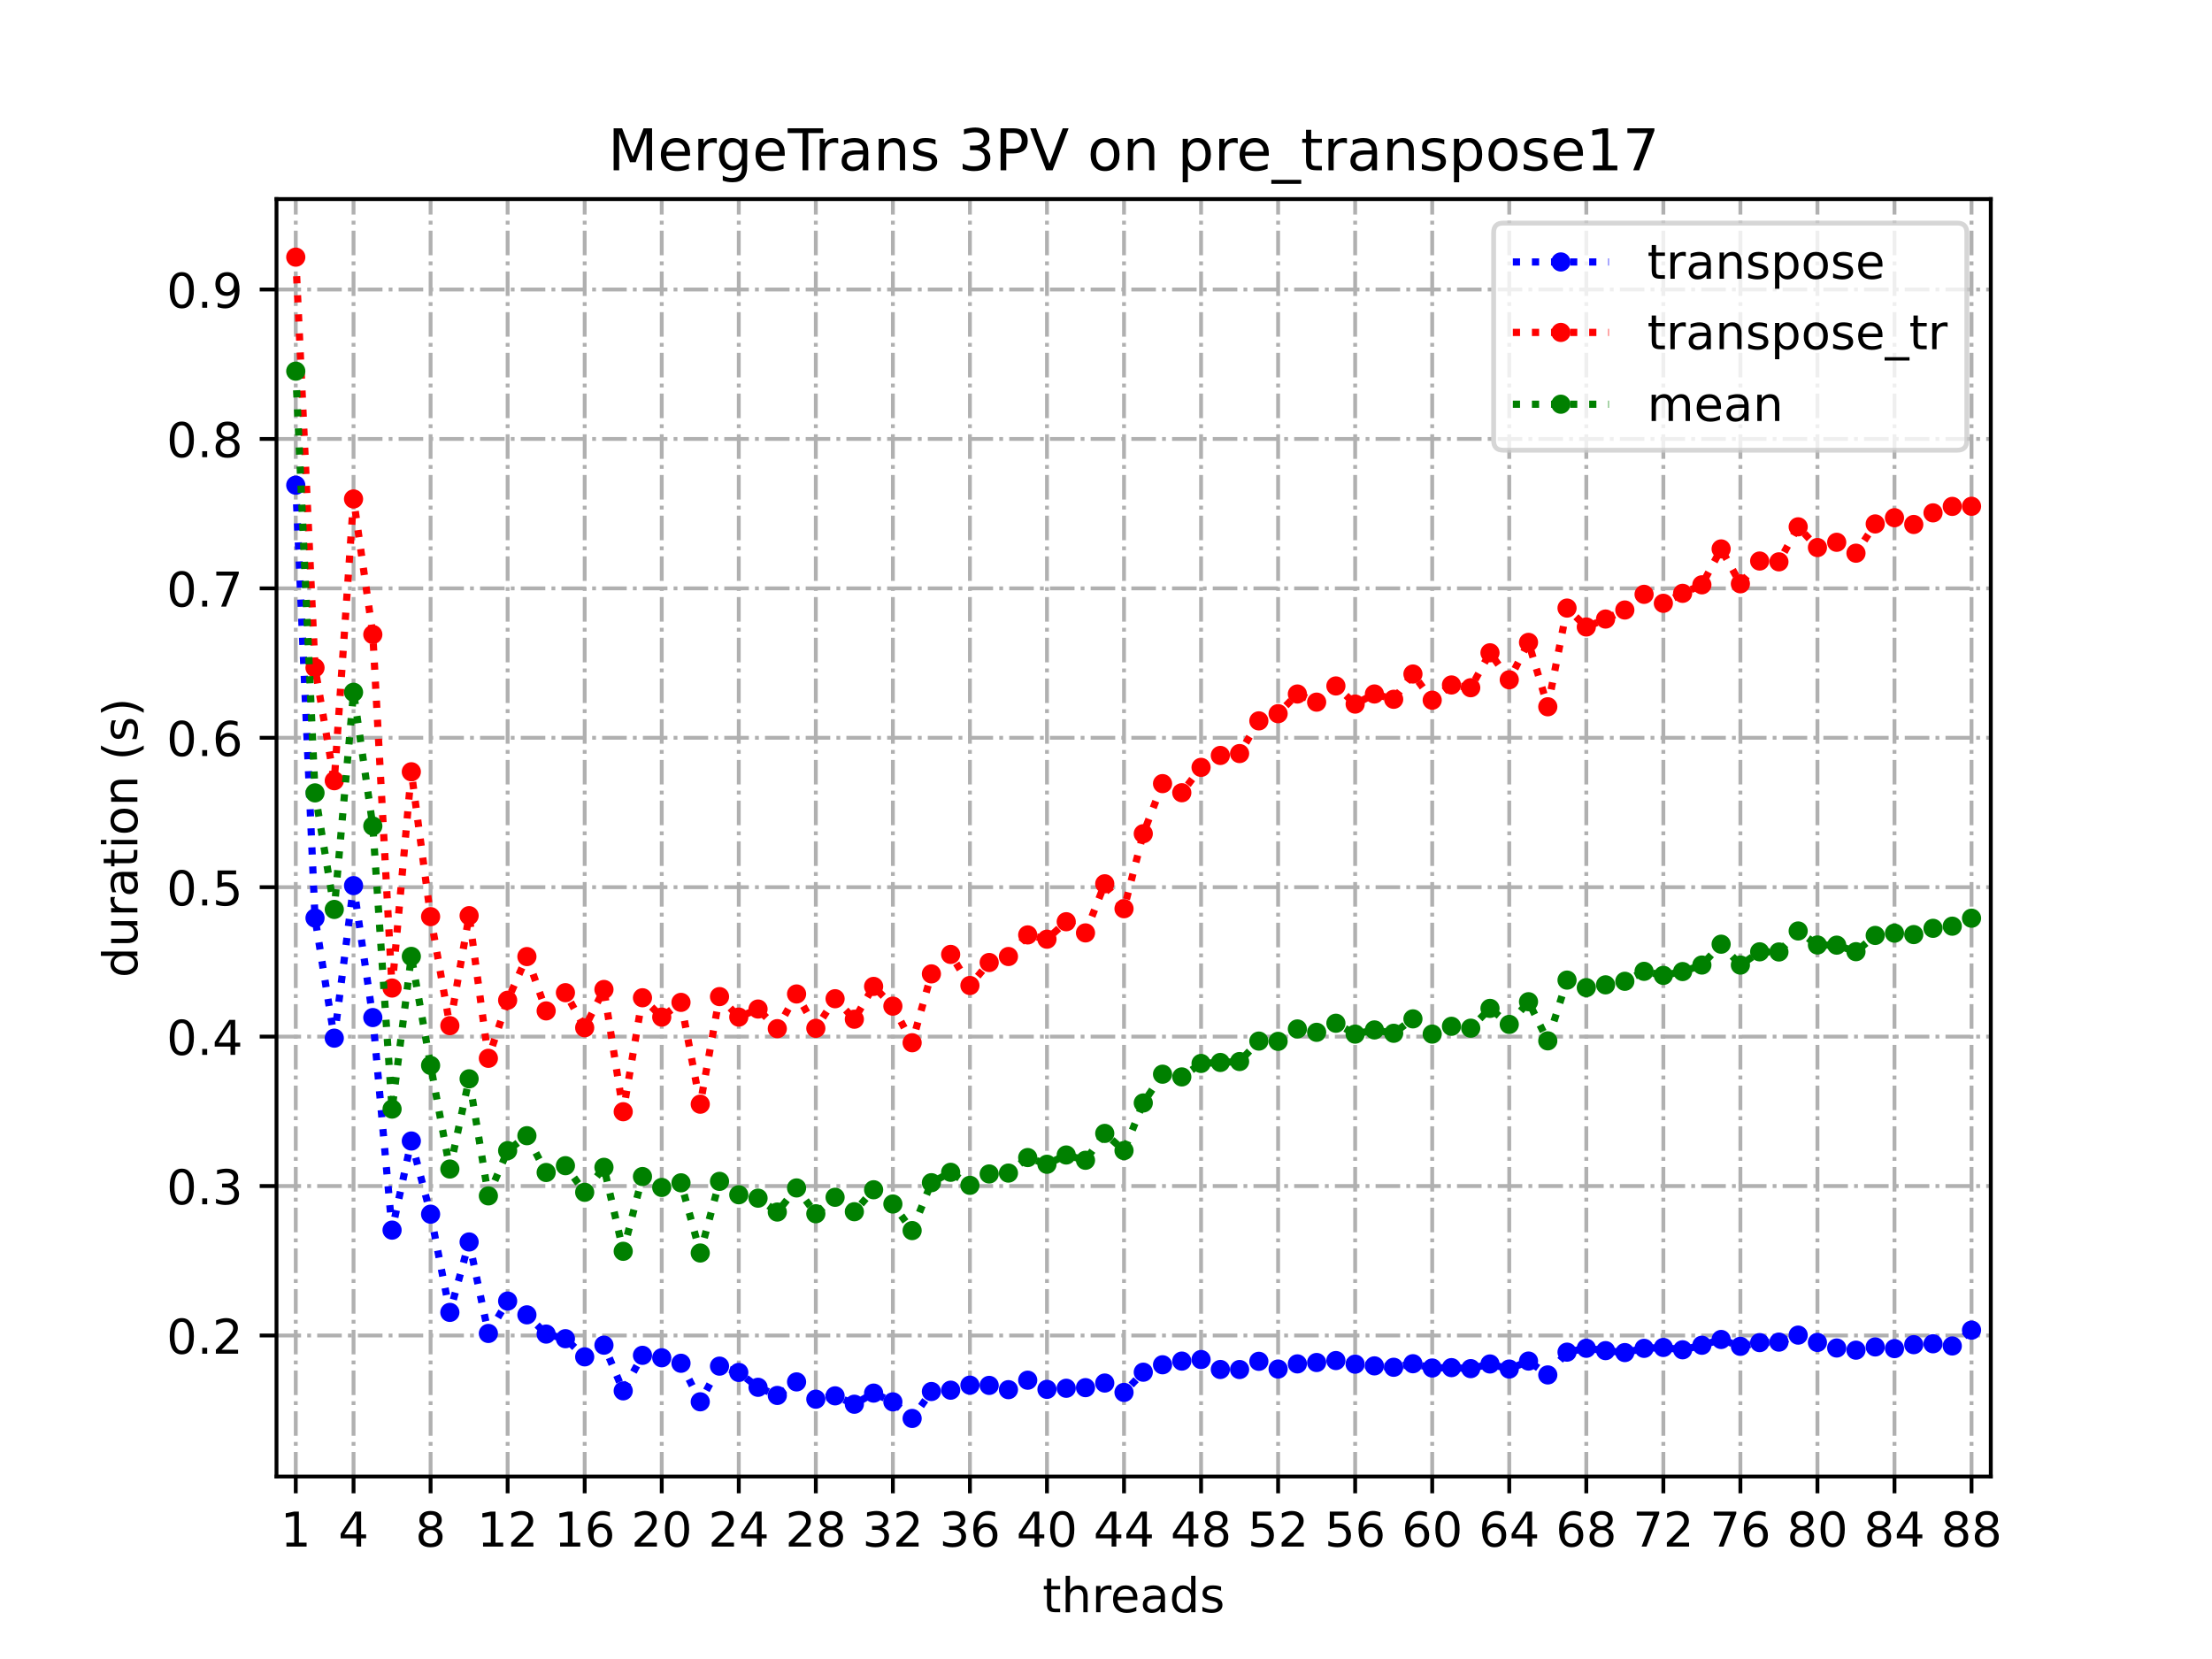 <?xml version="1.0" encoding="utf-8" standalone="no"?>
<!DOCTYPE svg PUBLIC "-//W3C//DTD SVG 1.1//EN"
  "http://www.w3.org/Graphics/SVG/1.1/DTD/svg11.dtd">
<!-- Created with matplotlib (https://matplotlib.org/) -->
<svg height="345.6pt" version="1.1" viewBox="0 0 460.8 345.6" width="460.8pt" xmlns="http://www.w3.org/2000/svg" xmlns:xlink="http://www.w3.org/1999/xlink">
 <defs>
  <style type="text/css">
*{stroke-linecap:butt;stroke-linejoin:round;}
  </style>
 </defs>
 <g id="figure_1">
  <g id="patch_1">
   <path d="M 0 345.6 
L 460.8 345.6 
L 460.8 0 
L 0 0 
z
" style="fill:#ffffff;"/>
  </g>
  <g id="axes_1">
   <g id="patch_2">
    <path d="M 57.6 307.584 
L 414.72 307.584 
L 414.72 41.472 
L 57.6 41.472 
z
" style="fill:#ffffff;"/>
   </g>
   <g id="matplotlib.axis_1">
    <g id="xtick_1">
     <g id="line2d_1">
      <path clip-path="url(#pd4dbec6456)" d="M 61.613 307.584 
L 61.613 41.472 
" style="fill:none;stroke:#b0b0b0;stroke-dasharray:5.12,1.28,0.8,1.28;stroke-dashoffset:0;stroke-width:0.8;"/>
     </g>
     <g id="line2d_2">
      <defs>
       <path d="M 0 0 
L 0 3.5 
" id="m228ea334b6" style="stroke:#000000;stroke-width:0.8;"/>
      </defs>
      <g>
       <use style="stroke:#000000;stroke-width:0.8;" x="61.613" xlink:href="#m228ea334b6" y="307.584"/>
      </g>
     </g>
     <g id="text_1">
      <!-- 1 -->
      <defs>
       <path d="M 12.406 8.297 
L 28.516 8.297 
L 28.516 63.922 
L 10.984 60.406 
L 10.984 69.391 
L 28.422 72.906 
L 38.281 72.906 
L 38.281 8.297 
L 54.391 8.297 
L 54.391 0 
L 12.406 0 
z
" id="DejaVuSans-49"/>
      </defs>
      <g transform="translate(58.431 322.182)scale(0.1 -0.1)">
       <use xlink:href="#DejaVuSans-49"/>
      </g>
     </g>
    </g>
    <g id="xtick_2">
     <g id="line2d_3">
      <path clip-path="url(#pd4dbec6456)" d="M 73.65 307.584 
L 73.65 41.472 
" style="fill:none;stroke:#b0b0b0;stroke-dasharray:5.12,1.28,0.8,1.28;stroke-dashoffset:0;stroke-width:0.8;"/>
     </g>
     <g id="line2d_4">
      <g>
       <use style="stroke:#000000;stroke-width:0.8;" x="73.65" xlink:href="#m228ea334b6" y="307.584"/>
      </g>
     </g>
     <g id="text_2">
      <!-- 4 -->
      <defs>
       <path d="M 37.797 64.312 
L 12.891 25.391 
L 37.797 25.391 
z
M 35.203 72.906 
L 47.609 72.906 
L 47.609 25.391 
L 58.016 25.391 
L 58.016 17.188 
L 47.609 17.188 
L 47.609 0 
L 37.797 0 
L 37.797 17.188 
L 4.891 17.188 
L 4.891 26.703 
z
" id="DejaVuSans-52"/>
      </defs>
      <g transform="translate(70.469 322.182)scale(0.1 -0.1)">
       <use xlink:href="#DejaVuSans-52"/>
      </g>
     </g>
    </g>
    <g id="xtick_3">
     <g id="line2d_5">
      <path clip-path="url(#pd4dbec6456)" d="M 89.701 307.584 
L 89.701 41.472 
" style="fill:none;stroke:#b0b0b0;stroke-dasharray:5.12,1.28,0.8,1.28;stroke-dashoffset:0;stroke-width:0.8;"/>
     </g>
     <g id="line2d_6">
      <g>
       <use style="stroke:#000000;stroke-width:0.8;" x="89.701" xlink:href="#m228ea334b6" y="307.584"/>
      </g>
     </g>
     <g id="text_3">
      <!-- 8 -->
      <defs>
       <path d="M 31.781 34.625 
Q 24.75 34.625 20.719 30.859 
Q 16.703 27.094 16.703 20.516 
Q 16.703 13.922 20.719 10.156 
Q 24.75 6.391 31.781 6.391 
Q 38.812 6.391 42.859 10.172 
Q 46.922 13.969 46.922 20.516 
Q 46.922 27.094 42.891 30.859 
Q 38.875 34.625 31.781 34.625 
z
M 21.922 38.812 
Q 15.578 40.375 12.031 44.719 
Q 8.5 49.078 8.5 55.328 
Q 8.5 64.062 14.719 69.141 
Q 20.953 74.219 31.781 74.219 
Q 42.672 74.219 48.875 69.141 
Q 55.078 64.062 55.078 55.328 
Q 55.078 49.078 51.531 44.719 
Q 48 40.375 41.703 38.812 
Q 48.828 37.156 52.797 32.312 
Q 56.781 27.484 56.781 20.516 
Q 56.781 9.906 50.312 4.234 
Q 43.844 -1.422 31.781 -1.422 
Q 19.734 -1.422 13.25 4.234 
Q 6.781 9.906 6.781 20.516 
Q 6.781 27.484 10.781 32.312 
Q 14.797 37.156 21.922 38.812 
z
M 18.312 54.391 
Q 18.312 48.734 21.844 45.562 
Q 25.391 42.391 31.781 42.391 
Q 38.141 42.391 41.719 45.562 
Q 45.312 48.734 45.312 54.391 
Q 45.312 60.062 41.719 63.234 
Q 38.141 66.406 31.781 66.406 
Q 25.391 66.406 21.844 63.234 
Q 18.312 60.062 18.312 54.391 
z
" id="DejaVuSans-56"/>
      </defs>
      <g transform="translate(86.519 322.182)scale(0.1 -0.1)">
       <use xlink:href="#DejaVuSans-56"/>
      </g>
     </g>
    </g>
    <g id="xtick_4">
     <g id="line2d_7">
      <path clip-path="url(#pd4dbec6456)" d="M 105.751 307.584 
L 105.751 41.472 
" style="fill:none;stroke:#b0b0b0;stroke-dasharray:5.12,1.28,0.8,1.28;stroke-dashoffset:0;stroke-width:0.8;"/>
     </g>
     <g id="line2d_8">
      <g>
       <use style="stroke:#000000;stroke-width:0.8;" x="105.751" xlink:href="#m228ea334b6" y="307.584"/>
      </g>
     </g>
     <g id="text_4">
      <!-- 12 -->
      <defs>
       <path d="M 19.188 8.297 
L 53.609 8.297 
L 53.609 0 
L 7.328 0 
L 7.328 8.297 
Q 12.938 14.109 22.625 23.891 
Q 32.328 33.688 34.812 36.531 
Q 39.547 41.844 41.422 45.531 
Q 43.312 49.219 43.312 52.781 
Q 43.312 58.594 39.234 62.25 
Q 35.156 65.922 28.609 65.922 
Q 23.969 65.922 18.812 64.312 
Q 13.672 62.703 7.812 59.422 
L 7.812 69.391 
Q 13.766 71.781 18.938 73 
Q 24.125 74.219 28.422 74.219 
Q 39.75 74.219 46.484 68.547 
Q 53.219 62.891 53.219 53.422 
Q 53.219 48.922 51.531 44.891 
Q 49.859 40.875 45.406 35.406 
Q 44.188 33.984 37.641 27.219 
Q 31.109 20.453 19.188 8.297 
z
" id="DejaVuSans-50"/>
      </defs>
      <g transform="translate(99.389 322.182)scale(0.1 -0.1)">
       <use xlink:href="#DejaVuSans-49"/>
       <use x="63.623" xlink:href="#DejaVuSans-50"/>
      </g>
     </g>
    </g>
    <g id="xtick_5">
     <g id="line2d_9">
      <path clip-path="url(#pd4dbec6456)" d="M 121.801 307.584 
L 121.801 41.472 
" style="fill:none;stroke:#b0b0b0;stroke-dasharray:5.12,1.28,0.8,1.28;stroke-dashoffset:0;stroke-width:0.8;"/>
     </g>
     <g id="line2d_10">
      <g>
       <use style="stroke:#000000;stroke-width:0.8;" x="121.801" xlink:href="#m228ea334b6" y="307.584"/>
      </g>
     </g>
     <g id="text_5">
      <!-- 16 -->
      <defs>
       <path d="M 33.016 40.375 
Q 26.375 40.375 22.484 35.828 
Q 18.609 31.297 18.609 23.391 
Q 18.609 15.531 22.484 10.953 
Q 26.375 6.391 33.016 6.391 
Q 39.656 6.391 43.531 10.953 
Q 47.406 15.531 47.406 23.391 
Q 47.406 31.297 43.531 35.828 
Q 39.656 40.375 33.016 40.375 
z
M 52.594 71.297 
L 52.594 62.312 
Q 48.875 64.062 45.094 64.984 
Q 41.312 65.922 37.594 65.922 
Q 27.828 65.922 22.672 59.328 
Q 17.531 52.734 16.797 39.406 
Q 19.672 43.656 24.016 45.922 
Q 28.375 48.188 33.594 48.188 
Q 44.578 48.188 50.953 41.516 
Q 57.328 34.859 57.328 23.391 
Q 57.328 12.156 50.688 5.359 
Q 44.047 -1.422 33.016 -1.422 
Q 20.359 -1.422 13.672 8.266 
Q 6.984 17.969 6.984 36.375 
Q 6.984 53.656 15.188 63.938 
Q 23.391 74.219 37.203 74.219 
Q 40.922 74.219 44.703 73.484 
Q 48.484 72.75 52.594 71.297 
z
" id="DejaVuSans-54"/>
      </defs>
      <g transform="translate(115.439 322.182)scale(0.1 -0.1)">
       <use xlink:href="#DejaVuSans-49"/>
       <use x="63.623" xlink:href="#DejaVuSans-54"/>
      </g>
     </g>
    </g>
    <g id="xtick_6">
     <g id="line2d_11">
      <path clip-path="url(#pd4dbec6456)" d="M 137.852 307.584 
L 137.852 41.472 
" style="fill:none;stroke:#b0b0b0;stroke-dasharray:5.12,1.28,0.8,1.28;stroke-dashoffset:0;stroke-width:0.8;"/>
     </g>
     <g id="line2d_12">
      <g>
       <use style="stroke:#000000;stroke-width:0.8;" x="137.852" xlink:href="#m228ea334b6" y="307.584"/>
      </g>
     </g>
     <g id="text_6">
      <!-- 20 -->
      <defs>
       <path d="M 31.781 66.406 
Q 24.172 66.406 20.328 58.906 
Q 16.5 51.422 16.5 36.375 
Q 16.5 21.391 20.328 13.891 
Q 24.172 6.391 31.781 6.391 
Q 39.453 6.391 43.281 13.891 
Q 47.125 21.391 47.125 36.375 
Q 47.125 51.422 43.281 58.906 
Q 39.453 66.406 31.781 66.406 
z
M 31.781 74.219 
Q 44.047 74.219 50.516 64.516 
Q 56.984 54.828 56.984 36.375 
Q 56.984 17.969 50.516 8.266 
Q 44.047 -1.422 31.781 -1.422 
Q 19.531 -1.422 13.062 8.266 
Q 6.594 17.969 6.594 36.375 
Q 6.594 54.828 13.062 64.516 
Q 19.531 74.219 31.781 74.219 
z
" id="DejaVuSans-48"/>
      </defs>
      <g transform="translate(131.489 322.182)scale(0.1 -0.1)">
       <use xlink:href="#DejaVuSans-50"/>
       <use x="63.623" xlink:href="#DejaVuSans-48"/>
      </g>
     </g>
    </g>
    <g id="xtick_7">
     <g id="line2d_13">
      <path clip-path="url(#pd4dbec6456)" d="M 153.902 307.584 
L 153.902 41.472 
" style="fill:none;stroke:#b0b0b0;stroke-dasharray:5.12,1.28,0.8,1.28;stroke-dashoffset:0;stroke-width:0.8;"/>
     </g>
     <g id="line2d_14">
      <g>
       <use style="stroke:#000000;stroke-width:0.8;" x="153.902" xlink:href="#m228ea334b6" y="307.584"/>
      </g>
     </g>
     <g id="text_7">
      <!-- 24 -->
      <g transform="translate(147.54 322.182)scale(0.1 -0.1)">
       <use xlink:href="#DejaVuSans-50"/>
       <use x="63.623" xlink:href="#DejaVuSans-52"/>
      </g>
     </g>
    </g>
    <g id="xtick_8">
     <g id="line2d_15">
      <path clip-path="url(#pd4dbec6456)" d="M 169.952 307.584 
L 169.952 41.472 
" style="fill:none;stroke:#b0b0b0;stroke-dasharray:5.12,1.28,0.8,1.28;stroke-dashoffset:0;stroke-width:0.8;"/>
     </g>
     <g id="line2d_16">
      <g>
       <use style="stroke:#000000;stroke-width:0.8;" x="169.952" xlink:href="#m228ea334b6" y="307.584"/>
      </g>
     </g>
     <g id="text_8">
      <!-- 28 -->
      <g transform="translate(163.59 322.182)scale(0.1 -0.1)">
       <use xlink:href="#DejaVuSans-50"/>
       <use x="63.623" xlink:href="#DejaVuSans-56"/>
      </g>
     </g>
    </g>
    <g id="xtick_9">
     <g id="line2d_17">
      <path clip-path="url(#pd4dbec6456)" d="M 186.003 307.584 
L 186.003 41.472 
" style="fill:none;stroke:#b0b0b0;stroke-dasharray:5.12,1.28,0.8,1.28;stroke-dashoffset:0;stroke-width:0.8;"/>
     </g>
     <g id="line2d_18">
      <g>
       <use style="stroke:#000000;stroke-width:0.8;" x="186.003" xlink:href="#m228ea334b6" y="307.584"/>
      </g>
     </g>
     <g id="text_9">
      <!-- 32 -->
      <defs>
       <path d="M 40.578 39.312 
Q 47.656 37.797 51.625 33 
Q 55.609 28.219 55.609 21.188 
Q 55.609 10.406 48.188 4.484 
Q 40.766 -1.422 27.094 -1.422 
Q 22.516 -1.422 17.656 -0.516 
Q 12.797 0.391 7.625 2.203 
L 7.625 11.719 
Q 11.719 9.328 16.594 8.109 
Q 21.484 6.891 26.812 6.891 
Q 36.078 6.891 40.938 10.547 
Q 45.797 14.203 45.797 21.188 
Q 45.797 27.641 41.281 31.266 
Q 36.766 34.906 28.719 34.906 
L 20.219 34.906 
L 20.219 43.016 
L 29.109 43.016 
Q 36.375 43.016 40.234 45.922 
Q 44.094 48.828 44.094 54.297 
Q 44.094 59.906 40.109 62.906 
Q 36.141 65.922 28.719 65.922 
Q 24.656 65.922 20.016 65.031 
Q 15.375 64.156 9.812 62.312 
L 9.812 71.094 
Q 15.438 72.656 20.344 73.438 
Q 25.25 74.219 29.594 74.219 
Q 40.828 74.219 47.359 69.109 
Q 53.906 64.016 53.906 55.328 
Q 53.906 49.266 50.438 45.094 
Q 46.969 40.922 40.578 39.312 
z
" id="DejaVuSans-51"/>
      </defs>
      <g transform="translate(179.64 322.182)scale(0.1 -0.1)">
       <use xlink:href="#DejaVuSans-51"/>
       <use x="63.623" xlink:href="#DejaVuSans-50"/>
      </g>
     </g>
    </g>
    <g id="xtick_10">
     <g id="line2d_19">
      <path clip-path="url(#pd4dbec6456)" d="M 202.053 307.584 
L 202.053 41.472 
" style="fill:none;stroke:#b0b0b0;stroke-dasharray:5.12,1.28,0.8,1.28;stroke-dashoffset:0;stroke-width:0.8;"/>
     </g>
     <g id="line2d_20">
      <g>
       <use style="stroke:#000000;stroke-width:0.8;" x="202.053" xlink:href="#m228ea334b6" y="307.584"/>
      </g>
     </g>
     <g id="text_10">
      <!-- 36 -->
      <g transform="translate(195.691 322.182)scale(0.1 -0.1)">
       <use xlink:href="#DejaVuSans-51"/>
       <use x="63.623" xlink:href="#DejaVuSans-54"/>
      </g>
     </g>
    </g>
    <g id="xtick_11">
     <g id="line2d_21">
      <path clip-path="url(#pd4dbec6456)" d="M 218.103 307.584 
L 218.103 41.472 
" style="fill:none;stroke:#b0b0b0;stroke-dasharray:5.12,1.28,0.8,1.28;stroke-dashoffset:0;stroke-width:0.8;"/>
     </g>
     <g id="line2d_22">
      <g>
       <use style="stroke:#000000;stroke-width:0.8;" x="218.103" xlink:href="#m228ea334b6" y="307.584"/>
      </g>
     </g>
     <g id="text_11">
      <!-- 40 -->
      <g transform="translate(211.741 322.182)scale(0.1 -0.1)">
       <use xlink:href="#DejaVuSans-52"/>
       <use x="63.623" xlink:href="#DejaVuSans-48"/>
      </g>
     </g>
    </g>
    <g id="xtick_12">
     <g id="line2d_23">
      <path clip-path="url(#pd4dbec6456)" d="M 234.154 307.584 
L 234.154 41.472 
" style="fill:none;stroke:#b0b0b0;stroke-dasharray:5.12,1.28,0.8,1.28;stroke-dashoffset:0;stroke-width:0.8;"/>
     </g>
     <g id="line2d_24">
      <g>
       <use style="stroke:#000000;stroke-width:0.8;" x="234.154" xlink:href="#m228ea334b6" y="307.584"/>
      </g>
     </g>
     <g id="text_12">
      <!-- 44 -->
      <g transform="translate(227.791 322.182)scale(0.1 -0.1)">
       <use xlink:href="#DejaVuSans-52"/>
       <use x="63.623" xlink:href="#DejaVuSans-52"/>
      </g>
     </g>
    </g>
    <g id="xtick_13">
     <g id="line2d_25">
      <path clip-path="url(#pd4dbec6456)" d="M 250.204 307.584 
L 250.204 41.472 
" style="fill:none;stroke:#b0b0b0;stroke-dasharray:5.12,1.28,0.8,1.28;stroke-dashoffset:0;stroke-width:0.8;"/>
     </g>
     <g id="line2d_26">
      <g>
       <use style="stroke:#000000;stroke-width:0.8;" x="250.204" xlink:href="#m228ea334b6" y="307.584"/>
      </g>
     </g>
     <g id="text_13">
      <!-- 48 -->
      <g transform="translate(243.842 322.182)scale(0.1 -0.1)">
       <use xlink:href="#DejaVuSans-52"/>
       <use x="63.623" xlink:href="#DejaVuSans-56"/>
      </g>
     </g>
    </g>
    <g id="xtick_14">
     <g id="line2d_27">
      <path clip-path="url(#pd4dbec6456)" d="M 266.254 307.584 
L 266.254 41.472 
" style="fill:none;stroke:#b0b0b0;stroke-dasharray:5.12,1.28,0.8,1.28;stroke-dashoffset:0;stroke-width:0.8;"/>
     </g>
     <g id="line2d_28">
      <g>
       <use style="stroke:#000000;stroke-width:0.8;" x="266.254" xlink:href="#m228ea334b6" y="307.584"/>
      </g>
     </g>
     <g id="text_14">
      <!-- 52 -->
      <defs>
       <path d="M 10.797 72.906 
L 49.516 72.906 
L 49.516 64.594 
L 19.828 64.594 
L 19.828 46.734 
Q 21.969 47.469 24.109 47.828 
Q 26.266 48.188 28.422 48.188 
Q 40.625 48.188 47.75 41.5 
Q 54.891 34.812 54.891 23.391 
Q 54.891 11.625 47.562 5.094 
Q 40.234 -1.422 26.906 -1.422 
Q 22.312 -1.422 17.547 -0.641 
Q 12.797 0.141 7.719 1.703 
L 7.719 11.625 
Q 12.109 9.234 16.797 8.062 
Q 21.484 6.891 26.703 6.891 
Q 35.156 6.891 40.078 11.328 
Q 45.016 15.766 45.016 23.391 
Q 45.016 31 40.078 35.438 
Q 35.156 39.891 26.703 39.891 
Q 22.75 39.891 18.812 39.016 
Q 14.891 38.141 10.797 36.281 
z
" id="DejaVuSans-53"/>
      </defs>
      <g transform="translate(259.892 322.182)scale(0.1 -0.1)">
       <use xlink:href="#DejaVuSans-53"/>
       <use x="63.623" xlink:href="#DejaVuSans-50"/>
      </g>
     </g>
    </g>
    <g id="xtick_15">
     <g id="line2d_29">
      <path clip-path="url(#pd4dbec6456)" d="M 282.305 307.584 
L 282.305 41.472 
" style="fill:none;stroke:#b0b0b0;stroke-dasharray:5.12,1.28,0.8,1.28;stroke-dashoffset:0;stroke-width:0.8;"/>
     </g>
     <g id="line2d_30">
      <g>
       <use style="stroke:#000000;stroke-width:0.8;" x="282.305" xlink:href="#m228ea334b6" y="307.584"/>
      </g>
     </g>
     <g id="text_15">
      <!-- 56 -->
      <g transform="translate(275.942 322.182)scale(0.1 -0.1)">
       <use xlink:href="#DejaVuSans-53"/>
       <use x="63.623" xlink:href="#DejaVuSans-54"/>
      </g>
     </g>
    </g>
    <g id="xtick_16">
     <g id="line2d_31">
      <path clip-path="url(#pd4dbec6456)" d="M 298.355 307.584 
L 298.355 41.472 
" style="fill:none;stroke:#b0b0b0;stroke-dasharray:5.12,1.28,0.8,1.28;stroke-dashoffset:0;stroke-width:0.8;"/>
     </g>
     <g id="line2d_32">
      <g>
       <use style="stroke:#000000;stroke-width:0.8;" x="298.355" xlink:href="#m228ea334b6" y="307.584"/>
      </g>
     </g>
     <g id="text_16">
      <!-- 60 -->
      <g transform="translate(291.993 322.182)scale(0.1 -0.1)">
       <use xlink:href="#DejaVuSans-54"/>
       <use x="63.623" xlink:href="#DejaVuSans-48"/>
      </g>
     </g>
    </g>
    <g id="xtick_17">
     <g id="line2d_33">
      <path clip-path="url(#pd4dbec6456)" d="M 314.405 307.584 
L 314.405 41.472 
" style="fill:none;stroke:#b0b0b0;stroke-dasharray:5.12,1.28,0.8,1.28;stroke-dashoffset:0;stroke-width:0.8;"/>
     </g>
     <g id="line2d_34">
      <g>
       <use style="stroke:#000000;stroke-width:0.8;" x="314.405" xlink:href="#m228ea334b6" y="307.584"/>
      </g>
     </g>
     <g id="text_17">
      <!-- 64 -->
      <g transform="translate(308.043 322.182)scale(0.1 -0.1)">
       <use xlink:href="#DejaVuSans-54"/>
       <use x="63.623" xlink:href="#DejaVuSans-52"/>
      </g>
     </g>
    </g>
    <g id="xtick_18">
     <g id="line2d_35">
      <path clip-path="url(#pd4dbec6456)" d="M 330.456 307.584 
L 330.456 41.472 
" style="fill:none;stroke:#b0b0b0;stroke-dasharray:5.12,1.28,0.8,1.28;stroke-dashoffset:0;stroke-width:0.8;"/>
     </g>
     <g id="line2d_36">
      <g>
       <use style="stroke:#000000;stroke-width:0.8;" x="330.456" xlink:href="#m228ea334b6" y="307.584"/>
      </g>
     </g>
     <g id="text_18">
      <!-- 68 -->
      <g transform="translate(324.093 322.182)scale(0.1 -0.1)">
       <use xlink:href="#DejaVuSans-54"/>
       <use x="63.623" xlink:href="#DejaVuSans-56"/>
      </g>
     </g>
    </g>
    <g id="xtick_19">
     <g id="line2d_37">
      <path clip-path="url(#pd4dbec6456)" d="M 346.506 307.584 
L 346.506 41.472 
" style="fill:none;stroke:#b0b0b0;stroke-dasharray:5.12,1.28,0.8,1.28;stroke-dashoffset:0;stroke-width:0.8;"/>
     </g>
     <g id="line2d_38">
      <g>
       <use style="stroke:#000000;stroke-width:0.8;" x="346.506" xlink:href="#m228ea334b6" y="307.584"/>
      </g>
     </g>
     <g id="text_19">
      <!-- 72 -->
      <defs>
       <path d="M 8.203 72.906 
L 55.078 72.906 
L 55.078 68.703 
L 28.609 0 
L 18.312 0 
L 43.219 64.594 
L 8.203 64.594 
z
" id="DejaVuSans-55"/>
      </defs>
      <g transform="translate(340.144 322.182)scale(0.1 -0.1)">
       <use xlink:href="#DejaVuSans-55"/>
       <use x="63.623" xlink:href="#DejaVuSans-50"/>
      </g>
     </g>
    </g>
    <g id="xtick_20">
     <g id="line2d_39">
      <path clip-path="url(#pd4dbec6456)" d="M 362.556 307.584 
L 362.556 41.472 
" style="fill:none;stroke:#b0b0b0;stroke-dasharray:5.12,1.28,0.8,1.28;stroke-dashoffset:0;stroke-width:0.8;"/>
     </g>
     <g id="line2d_40">
      <g>
       <use style="stroke:#000000;stroke-width:0.8;" x="362.556" xlink:href="#m228ea334b6" y="307.584"/>
      </g>
     </g>
     <g id="text_20">
      <!-- 76 -->
      <g transform="translate(356.194 322.182)scale(0.1 -0.1)">
       <use xlink:href="#DejaVuSans-55"/>
       <use x="63.623" xlink:href="#DejaVuSans-54"/>
      </g>
     </g>
    </g>
    <g id="xtick_21">
     <g id="line2d_41">
      <path clip-path="url(#pd4dbec6456)" d="M 378.607 307.584 
L 378.607 41.472 
" style="fill:none;stroke:#b0b0b0;stroke-dasharray:5.12,1.28,0.8,1.28;stroke-dashoffset:0;stroke-width:0.8;"/>
     </g>
     <g id="line2d_42">
      <g>
       <use style="stroke:#000000;stroke-width:0.8;" x="378.607" xlink:href="#m228ea334b6" y="307.584"/>
      </g>
     </g>
     <g id="text_21">
      <!-- 80 -->
      <g transform="translate(372.244 322.182)scale(0.1 -0.1)">
       <use xlink:href="#DejaVuSans-56"/>
       <use x="63.623" xlink:href="#DejaVuSans-48"/>
      </g>
     </g>
    </g>
    <g id="xtick_22">
     <g id="line2d_43">
      <path clip-path="url(#pd4dbec6456)" d="M 394.657 307.584 
L 394.657 41.472 
" style="fill:none;stroke:#b0b0b0;stroke-dasharray:5.12,1.28,0.8,1.28;stroke-dashoffset:0;stroke-width:0.8;"/>
     </g>
     <g id="line2d_44">
      <g>
       <use style="stroke:#000000;stroke-width:0.8;" x="394.657" xlink:href="#m228ea334b6" y="307.584"/>
      </g>
     </g>
     <g id="text_22">
      <!-- 84 -->
      <g transform="translate(388.295 322.182)scale(0.1 -0.1)">
       <use xlink:href="#DejaVuSans-56"/>
       <use x="63.623" xlink:href="#DejaVuSans-52"/>
      </g>
     </g>
    </g>
    <g id="xtick_23">
     <g id="line2d_45">
      <path clip-path="url(#pd4dbec6456)" d="M 410.707 307.584 
L 410.707 41.472 
" style="fill:none;stroke:#b0b0b0;stroke-dasharray:5.12,1.28,0.8,1.28;stroke-dashoffset:0;stroke-width:0.8;"/>
     </g>
     <g id="line2d_46">
      <g>
       <use style="stroke:#000000;stroke-width:0.8;" x="410.707" xlink:href="#m228ea334b6" y="307.584"/>
      </g>
     </g>
     <g id="text_23">
      <!-- 88 -->
      <g transform="translate(404.345 322.182)scale(0.1 -0.1)">
       <use xlink:href="#DejaVuSans-56"/>
       <use x="63.623" xlink:href="#DejaVuSans-56"/>
      </g>
     </g>
    </g>
    <g id="text_24">
     <!-- threads -->
     <defs>
      <path d="M 18.312 70.219 
L 18.312 54.688 
L 36.812 54.688 
L 36.812 47.703 
L 18.312 47.703 
L 18.312 18.016 
Q 18.312 11.328 20.141 9.422 
Q 21.969 7.516 27.594 7.516 
L 36.812 7.516 
L 36.812 0 
L 27.594 0 
Q 17.188 0 13.234 3.875 
Q 9.281 7.766 9.281 18.016 
L 9.281 47.703 
L 2.688 47.703 
L 2.688 54.688 
L 9.281 54.688 
L 9.281 70.219 
z
" id="DejaVuSans-116"/>
      <path d="M 54.891 33.016 
L 54.891 0 
L 45.906 0 
L 45.906 32.719 
Q 45.906 40.484 42.875 44.328 
Q 39.844 48.188 33.797 48.188 
Q 26.516 48.188 22.312 43.547 
Q 18.109 38.922 18.109 30.906 
L 18.109 0 
L 9.078 0 
L 9.078 75.984 
L 18.109 75.984 
L 18.109 46.188 
Q 21.344 51.125 25.703 53.562 
Q 30.078 56 35.797 56 
Q 45.219 56 50.047 50.172 
Q 54.891 44.344 54.891 33.016 
z
" id="DejaVuSans-104"/>
      <path d="M 41.109 46.297 
Q 39.594 47.172 37.812 47.578 
Q 36.031 48 33.891 48 
Q 26.266 48 22.188 43.047 
Q 18.109 38.094 18.109 28.812 
L 18.109 0 
L 9.078 0 
L 9.078 54.688 
L 18.109 54.688 
L 18.109 46.188 
Q 20.953 51.172 25.484 53.578 
Q 30.031 56 36.531 56 
Q 37.453 56 38.578 55.875 
Q 39.703 55.766 41.062 55.516 
z
" id="DejaVuSans-114"/>
      <path d="M 56.203 29.594 
L 56.203 25.203 
L 14.891 25.203 
Q 15.484 15.922 20.484 11.062 
Q 25.484 6.203 34.422 6.203 
Q 39.594 6.203 44.453 7.469 
Q 49.312 8.734 54.109 11.281 
L 54.109 2.781 
Q 49.266 0.734 44.188 -0.344 
Q 39.109 -1.422 33.891 -1.422 
Q 20.797 -1.422 13.156 6.188 
Q 5.516 13.812 5.516 26.812 
Q 5.516 40.234 12.766 48.109 
Q 20.016 56 32.328 56 
Q 43.359 56 49.781 48.891 
Q 56.203 41.797 56.203 29.594 
z
M 47.219 32.234 
Q 47.125 39.594 43.094 43.984 
Q 39.062 48.391 32.422 48.391 
Q 24.906 48.391 20.391 44.141 
Q 15.875 39.891 15.188 32.172 
z
" id="DejaVuSans-101"/>
      <path d="M 34.281 27.484 
Q 23.391 27.484 19.188 25 
Q 14.984 22.516 14.984 16.5 
Q 14.984 11.719 18.141 8.906 
Q 21.297 6.109 26.703 6.109 
Q 34.188 6.109 38.703 11.406 
Q 43.219 16.703 43.219 25.484 
L 43.219 27.484 
z
M 52.203 31.203 
L 52.203 0 
L 43.219 0 
L 43.219 8.297 
Q 40.141 3.328 35.547 0.953 
Q 30.953 -1.422 24.312 -1.422 
Q 15.922 -1.422 10.953 3.297 
Q 6 8.016 6 15.922 
Q 6 25.141 12.172 29.828 
Q 18.359 34.516 30.609 34.516 
L 43.219 34.516 
L 43.219 35.406 
Q 43.219 41.609 39.141 45 
Q 35.062 48.391 27.688 48.391 
Q 23 48.391 18.547 47.266 
Q 14.109 46.141 10.016 43.891 
L 10.016 52.203 
Q 14.938 54.109 19.578 55.047 
Q 24.219 56 28.609 56 
Q 40.484 56 46.344 49.844 
Q 52.203 43.703 52.203 31.203 
z
" id="DejaVuSans-97"/>
      <path d="M 45.406 46.391 
L 45.406 75.984 
L 54.391 75.984 
L 54.391 0 
L 45.406 0 
L 45.406 8.203 
Q 42.578 3.328 38.25 0.953 
Q 33.938 -1.422 27.875 -1.422 
Q 17.969 -1.422 11.734 6.484 
Q 5.516 14.406 5.516 27.297 
Q 5.516 40.188 11.734 48.094 
Q 17.969 56 27.875 56 
Q 33.938 56 38.25 53.625 
Q 42.578 51.266 45.406 46.391 
z
M 14.797 27.297 
Q 14.797 17.391 18.875 11.75 
Q 22.953 6.109 30.078 6.109 
Q 37.203 6.109 41.297 11.75 
Q 45.406 17.391 45.406 27.297 
Q 45.406 37.203 41.297 42.844 
Q 37.203 48.484 30.078 48.484 
Q 22.953 48.484 18.875 42.844 
Q 14.797 37.203 14.797 27.297 
z
" id="DejaVuSans-100"/>
      <path d="M 44.281 53.078 
L 44.281 44.578 
Q 40.484 46.531 36.375 47.5 
Q 32.281 48.484 27.875 48.484 
Q 21.188 48.484 17.844 46.438 
Q 14.5 44.391 14.5 40.281 
Q 14.5 37.156 16.891 35.375 
Q 19.281 33.594 26.516 31.984 
L 29.594 31.297 
Q 39.156 29.25 43.188 25.516 
Q 47.219 21.781 47.219 15.094 
Q 47.219 7.469 41.188 3.016 
Q 35.156 -1.422 24.609 -1.422 
Q 20.219 -1.422 15.453 -0.562 
Q 10.688 0.297 5.422 2 
L 5.422 11.281 
Q 10.406 8.688 15.234 7.391 
Q 20.062 6.109 24.812 6.109 
Q 31.156 6.109 34.562 8.281 
Q 37.984 10.453 37.984 14.406 
Q 37.984 18.062 35.516 20.016 
Q 33.062 21.969 24.703 23.781 
L 21.578 24.516 
Q 13.234 26.266 9.516 29.906 
Q 5.812 33.547 5.812 39.891 
Q 5.812 47.609 11.281 51.797 
Q 16.75 56 26.812 56 
Q 31.781 56 36.172 55.266 
Q 40.578 54.547 44.281 53.078 
z
" id="DejaVuSans-115"/>
     </defs>
     <g transform="translate(217.169 335.861)scale(0.1 -0.1)">
      <use xlink:href="#DejaVuSans-116"/>
      <use x="39.209" xlink:href="#DejaVuSans-104"/>
      <use x="102.588" xlink:href="#DejaVuSans-114"/>
      <use x="141.451" xlink:href="#DejaVuSans-101"/>
      <use x="202.975" xlink:href="#DejaVuSans-97"/>
      <use x="264.254" xlink:href="#DejaVuSans-100"/>
      <use x="327.73" xlink:href="#DejaVuSans-115"/>
     </g>
    </g>
   </g>
   <g id="matplotlib.axis_2">
    <g id="ytick_1">
     <g id="line2d_47">
      <path clip-path="url(#pd4dbec6456)" d="M 57.6 278.202 
L 414.72 278.202 
" style="fill:none;stroke:#b0b0b0;stroke-dasharray:5.12,1.28,0.8,1.28;stroke-dashoffset:0;stroke-width:0.8;"/>
     </g>
     <g id="line2d_48">
      <defs>
       <path d="M 0 0 
L -3.5 0 
" id="medf9b2d2c4" style="stroke:#000000;stroke-width:0.8;"/>
      </defs>
      <g>
       <use style="stroke:#000000;stroke-width:0.8;" x="57.6" xlink:href="#medf9b2d2c4" y="278.202"/>
      </g>
     </g>
     <g id="text_25">
      <!-- 0.2 -->
      <defs>
       <path d="M 10.688 12.406 
L 21 12.406 
L 21 0 
L 10.688 0 
z
" id="DejaVuSans-46"/>
      </defs>
      <g transform="translate(34.697 282.001)scale(0.1 -0.1)">
       <use xlink:href="#DejaVuSans-48"/>
       <use x="63.623" xlink:href="#DejaVuSans-46"/>
       <use x="95.41" xlink:href="#DejaVuSans-50"/>
      </g>
     </g>
    </g>
    <g id="ytick_2">
     <g id="line2d_49">
      <path clip-path="url(#pd4dbec6456)" d="M 57.6 247.075 
L 414.72 247.075 
" style="fill:none;stroke:#b0b0b0;stroke-dasharray:5.12,1.28,0.8,1.28;stroke-dashoffset:0;stroke-width:0.8;"/>
     </g>
     <g id="line2d_50">
      <g>
       <use style="stroke:#000000;stroke-width:0.8;" x="57.6" xlink:href="#medf9b2d2c4" y="247.075"/>
      </g>
     </g>
     <g id="text_26">
      <!-- 0.3 -->
      <g transform="translate(34.697 250.874)scale(0.1 -0.1)">
       <use xlink:href="#DejaVuSans-48"/>
       <use x="63.623" xlink:href="#DejaVuSans-46"/>
       <use x="95.41" xlink:href="#DejaVuSans-51"/>
      </g>
     </g>
    </g>
    <g id="ytick_3">
     <g id="line2d_51">
      <path clip-path="url(#pd4dbec6456)" d="M 57.6 215.947 
L 414.72 215.947 
" style="fill:none;stroke:#b0b0b0;stroke-dasharray:5.12,1.28,0.8,1.28;stroke-dashoffset:0;stroke-width:0.8;"/>
     </g>
     <g id="line2d_52">
      <g>
       <use style="stroke:#000000;stroke-width:0.8;" x="57.6" xlink:href="#medf9b2d2c4" y="215.947"/>
      </g>
     </g>
     <g id="text_27">
      <!-- 0.4 -->
      <g transform="translate(34.697 219.747)scale(0.1 -0.1)">
       <use xlink:href="#DejaVuSans-48"/>
       <use x="63.623" xlink:href="#DejaVuSans-46"/>
       <use x="95.41" xlink:href="#DejaVuSans-52"/>
      </g>
     </g>
    </g>
    <g id="ytick_4">
     <g id="line2d_53">
      <path clip-path="url(#pd4dbec6456)" d="M 57.6 184.82 
L 414.72 184.82 
" style="fill:none;stroke:#b0b0b0;stroke-dasharray:5.12,1.28,0.8,1.28;stroke-dashoffset:0;stroke-width:0.8;"/>
     </g>
     <g id="line2d_54">
      <g>
       <use style="stroke:#000000;stroke-width:0.8;" x="57.6" xlink:href="#medf9b2d2c4" y="184.82"/>
      </g>
     </g>
     <g id="text_28">
      <!-- 0.5 -->
      <g transform="translate(34.697 188.619)scale(0.1 -0.1)">
       <use xlink:href="#DejaVuSans-48"/>
       <use x="63.623" xlink:href="#DejaVuSans-46"/>
       <use x="95.41" xlink:href="#DejaVuSans-53"/>
      </g>
     </g>
    </g>
    <g id="ytick_5">
     <g id="line2d_55">
      <path clip-path="url(#pd4dbec6456)" d="M 57.6 153.692 
L 414.72 153.692 
" style="fill:none;stroke:#b0b0b0;stroke-dasharray:5.12,1.28,0.8,1.28;stroke-dashoffset:0;stroke-width:0.8;"/>
     </g>
     <g id="line2d_56">
      <g>
       <use style="stroke:#000000;stroke-width:0.8;" x="57.6" xlink:href="#medf9b2d2c4" y="153.692"/>
      </g>
     </g>
     <g id="text_29">
      <!-- 0.6 -->
      <g transform="translate(34.697 157.492)scale(0.1 -0.1)">
       <use xlink:href="#DejaVuSans-48"/>
       <use x="63.623" xlink:href="#DejaVuSans-46"/>
       <use x="95.41" xlink:href="#DejaVuSans-54"/>
      </g>
     </g>
    </g>
    <g id="ytick_6">
     <g id="line2d_57">
      <path clip-path="url(#pd4dbec6456)" d="M 57.6 122.565 
L 414.72 122.565 
" style="fill:none;stroke:#b0b0b0;stroke-dasharray:5.12,1.28,0.8,1.28;stroke-dashoffset:0;stroke-width:0.8;"/>
     </g>
     <g id="line2d_58">
      <g>
       <use style="stroke:#000000;stroke-width:0.8;" x="57.6" xlink:href="#medf9b2d2c4" y="122.565"/>
      </g>
     </g>
     <g id="text_30">
      <!-- 0.7 -->
      <g transform="translate(34.697 126.364)scale(0.1 -0.1)">
       <use xlink:href="#DejaVuSans-48"/>
       <use x="63.623" xlink:href="#DejaVuSans-46"/>
       <use x="95.41" xlink:href="#DejaVuSans-55"/>
      </g>
     </g>
    </g>
    <g id="ytick_7">
     <g id="line2d_59">
      <path clip-path="url(#pd4dbec6456)" d="M 57.6 91.438 
L 414.72 91.438 
" style="fill:none;stroke:#b0b0b0;stroke-dasharray:5.12,1.28,0.8,1.28;stroke-dashoffset:0;stroke-width:0.8;"/>
     </g>
     <g id="line2d_60">
      <g>
       <use style="stroke:#000000;stroke-width:0.8;" x="57.6" xlink:href="#medf9b2d2c4" y="91.438"/>
      </g>
     </g>
     <g id="text_31">
      <!-- 0.8 -->
      <g transform="translate(34.697 95.237)scale(0.1 -0.1)">
       <use xlink:href="#DejaVuSans-48"/>
       <use x="63.623" xlink:href="#DejaVuSans-46"/>
       <use x="95.41" xlink:href="#DejaVuSans-56"/>
      </g>
     </g>
    </g>
    <g id="ytick_8">
     <g id="line2d_61">
      <path clip-path="url(#pd4dbec6456)" d="M 57.6 60.31 
L 414.72 60.31 
" style="fill:none;stroke:#b0b0b0;stroke-dasharray:5.12,1.28,0.8,1.28;stroke-dashoffset:0;stroke-width:0.8;"/>
     </g>
     <g id="line2d_62">
      <g>
       <use style="stroke:#000000;stroke-width:0.8;" x="57.6" xlink:href="#medf9b2d2c4" y="60.31"/>
      </g>
     </g>
     <g id="text_32">
      <!-- 0.9 -->
      <defs>
       <path d="M 10.984 1.516 
L 10.984 10.5 
Q 14.703 8.734 18.5 7.812 
Q 22.312 6.891 25.984 6.891 
Q 35.75 6.891 40.891 13.453 
Q 46.047 20.016 46.781 33.406 
Q 43.953 29.203 39.594 26.953 
Q 35.25 24.703 29.984 24.703 
Q 19.047 24.703 12.672 31.312 
Q 6.297 37.938 6.297 49.422 
Q 6.297 60.641 12.938 67.422 
Q 19.578 74.219 30.609 74.219 
Q 43.266 74.219 49.922 64.516 
Q 56.594 54.828 56.594 36.375 
Q 56.594 19.141 48.406 8.859 
Q 40.234 -1.422 26.422 -1.422 
Q 22.703 -1.422 18.891 -0.688 
Q 15.094 0.047 10.984 1.516 
z
M 30.609 32.422 
Q 37.25 32.422 41.125 36.953 
Q 45.016 41.5 45.016 49.422 
Q 45.016 57.281 41.125 61.844 
Q 37.25 66.406 30.609 66.406 
Q 23.969 66.406 20.094 61.844 
Q 16.219 57.281 16.219 49.422 
Q 16.219 41.5 20.094 36.953 
Q 23.969 32.422 30.609 32.422 
z
" id="DejaVuSans-57"/>
      </defs>
      <g transform="translate(34.697 64.11)scale(0.1 -0.1)">
       <use xlink:href="#DejaVuSans-48"/>
       <use x="63.623" xlink:href="#DejaVuSans-46"/>
       <use x="95.41" xlink:href="#DejaVuSans-57"/>
      </g>
     </g>
    </g>
    <g id="text_33">
     <!-- duration (s) -->
     <defs>
      <path d="M 8.5 21.578 
L 8.5 54.688 
L 17.484 54.688 
L 17.484 21.922 
Q 17.484 14.156 20.5 10.266 
Q 23.531 6.391 29.594 6.391 
Q 36.859 6.391 41.078 11.031 
Q 45.312 15.672 45.312 23.688 
L 45.312 54.688 
L 54.297 54.688 
L 54.297 0 
L 45.312 0 
L 45.312 8.406 
Q 42.047 3.422 37.719 1 
Q 33.406 -1.422 27.688 -1.422 
Q 18.266 -1.422 13.375 4.438 
Q 8.5 10.297 8.5 21.578 
z
M 31.109 56 
z
" id="DejaVuSans-117"/>
      <path d="M 9.422 54.688 
L 18.406 54.688 
L 18.406 0 
L 9.422 0 
z
M 9.422 75.984 
L 18.406 75.984 
L 18.406 64.594 
L 9.422 64.594 
z
" id="DejaVuSans-105"/>
      <path d="M 30.609 48.391 
Q 23.391 48.391 19.188 42.75 
Q 14.984 37.109 14.984 27.297 
Q 14.984 17.484 19.156 11.844 
Q 23.344 6.203 30.609 6.203 
Q 37.797 6.203 41.984 11.859 
Q 46.188 17.531 46.188 27.297 
Q 46.188 37.016 41.984 42.703 
Q 37.797 48.391 30.609 48.391 
z
M 30.609 56 
Q 42.328 56 49.016 48.375 
Q 55.719 40.766 55.719 27.297 
Q 55.719 13.875 49.016 6.219 
Q 42.328 -1.422 30.609 -1.422 
Q 18.844 -1.422 12.172 6.219 
Q 5.516 13.875 5.516 27.297 
Q 5.516 40.766 12.172 48.375 
Q 18.844 56 30.609 56 
z
" id="DejaVuSans-111"/>
      <path d="M 54.891 33.016 
L 54.891 0 
L 45.906 0 
L 45.906 32.719 
Q 45.906 40.484 42.875 44.328 
Q 39.844 48.188 33.797 48.188 
Q 26.516 48.188 22.312 43.547 
Q 18.109 38.922 18.109 30.906 
L 18.109 0 
L 9.078 0 
L 9.078 54.688 
L 18.109 54.688 
L 18.109 46.188 
Q 21.344 51.125 25.703 53.562 
Q 30.078 56 35.797 56 
Q 45.219 56 50.047 50.172 
Q 54.891 44.344 54.891 33.016 
z
" id="DejaVuSans-110"/>
      <path id="DejaVuSans-32"/>
      <path d="M 31 75.875 
Q 24.469 64.656 21.281 53.656 
Q 18.109 42.672 18.109 31.391 
Q 18.109 20.125 21.312 9.062 
Q 24.516 -2 31 -13.188 
L 23.188 -13.188 
Q 15.875 -1.703 12.234 9.375 
Q 8.594 20.453 8.594 31.391 
Q 8.594 42.281 12.203 53.312 
Q 15.828 64.359 23.188 75.875 
z
" id="DejaVuSans-40"/>
      <path d="M 8.016 75.875 
L 15.828 75.875 
Q 23.141 64.359 26.781 53.312 
Q 30.422 42.281 30.422 31.391 
Q 30.422 20.453 26.781 9.375 
Q 23.141 -1.703 15.828 -13.188 
L 8.016 -13.188 
Q 14.5 -2 17.703 9.062 
Q 20.906 20.125 20.906 31.391 
Q 20.906 42.672 17.703 53.656 
Q 14.5 64.656 8.016 75.875 
z
" id="DejaVuSans-41"/>
     </defs>
     <g transform="translate(28.617 203.663)rotate(-90)scale(0.1 -0.1)">
      <use xlink:href="#DejaVuSans-100"/>
      <use x="63.477" xlink:href="#DejaVuSans-117"/>
      <use x="126.855" xlink:href="#DejaVuSans-114"/>
      <use x="167.969" xlink:href="#DejaVuSans-97"/>
      <use x="229.248" xlink:href="#DejaVuSans-116"/>
      <use x="268.457" xlink:href="#DejaVuSans-105"/>
      <use x="296.24" xlink:href="#DejaVuSans-111"/>
      <use x="357.422" xlink:href="#DejaVuSans-110"/>
      <use x="420.801" xlink:href="#DejaVuSans-32"/>
      <use x="452.588" xlink:href="#DejaVuSans-40"/>
      <use x="491.602" xlink:href="#DejaVuSans-115"/>
      <use x="543.701" xlink:href="#DejaVuSans-41"/>
     </g>
    </g>
   </g>
   <g id="line2d_63">
    <path clip-path="url(#pd4dbec6456)" d="M 61.613 101.073 
L 65.625 191.242 
L 69.638 216.265 
L 73.65 184.488 
L 77.663 211.978 
L 81.676 256.257 
L 85.688 237.691 
L 89.701 252.938 
L 93.713 273.394 
L 97.726 258.724 
L 101.738 277.783 
L 105.751 271.036 
L 109.764 273.905 
L 113.776 277.914 
L 117.789 278.874 
L 121.801 282.658 
L 125.814 280.224 
L 129.827 289.743 
L 133.839 282.34 
L 137.852 282.848 
L 141.864 283.994 
L 145.877 292.021 
L 149.889 284.59 
L 153.902 285.902 
L 157.915 289.002 
L 161.927 290.697 
L 165.94 287.875 
L 169.952 291.478 
L 173.965 290.781 
L 177.978 292.526 
L 181.99 290.21 
L 186.003 292.035 
L 190.015 295.488 
L 194.028 289.878 
L 198.04 289.6 
L 202.053 288.556 
L 206.066 288.605 
L 210.078 289.492 
L 214.091 287.522 
L 218.103 289.429 
L 222.116 289.201 
L 226.129 289.072 
L 230.141 288.112 
L 234.154 290.066 
L 238.166 285.855 
L 242.179 284.306 
L 246.191 283.543 
L 250.204 283.217 
L 254.217 285.287 
L 258.229 285.295 
L 262.242 283.588 
L 266.254 285.194 
L 270.267 284.123 
L 274.28 283.835 
L 278.292 283.428 
L 282.305 284.18 
L 286.317 284.536 
L 290.33 284.828 
L 294.342 284.089 
L 298.355 284.979 
L 302.368 284.903 
L 306.38 285.112 
L 310.393 284.141 
L 314.405 285.196 
L 318.418 283.535 
L 322.431 286.424 
L 326.443 281.677 
L 330.456 280.87 
L 334.468 281.361 
L 338.481 281.766 
L 342.493 280.887 
L 346.506 280.701 
L 350.519 281.186 
L 354.531 280.242 
L 358.544 279.037 
L 362.556 280.467 
L 366.569 279.691 
L 370.582 279.589 
L 374.594 278.131 
L 378.607 279.655 
L 382.619 280.814 
L 386.632 281.265 
L 390.644 280.591 
L 394.657 280.942 
L 398.67 280.12 
L 402.682 279.933 
L 406.695 280.389 
L 410.707 277.09 
" style="fill:none;stroke:#0000ff;stroke-dasharray:1.5,2.475;stroke-dashoffset:0;stroke-width:1.5;"/>
    <defs>
     <path d="M 0 1.5 
C 0.398 1.5 0.779 1.342 1.061 1.061 
C 1.342 0.779 1.5 0.398 1.5 0 
C 1.5 -0.398 1.342 -0.779 1.061 -1.061 
C 0.779 -1.342 0.398 -1.5 0 -1.5 
C -0.398 -1.5 -0.779 -1.342 -1.061 -1.061 
C -1.342 -0.779 -1.5 -0.398 -1.5 0 
C -1.5 0.398 -1.342 0.779 -1.061 1.061 
C -0.779 1.342 -0.398 1.5 0 1.5 
z
" id="m1eefa1c405" style="stroke:#0000ff;"/>
    </defs>
    <g clip-path="url(#pd4dbec6456)">
     <use style="fill:#0000ff;stroke:#0000ff;" x="61.613" xlink:href="#m1eefa1c405" y="101.073"/>
     <use style="fill:#0000ff;stroke:#0000ff;" x="65.625" xlink:href="#m1eefa1c405" y="191.242"/>
     <use style="fill:#0000ff;stroke:#0000ff;" x="69.638" xlink:href="#m1eefa1c405" y="216.265"/>
     <use style="fill:#0000ff;stroke:#0000ff;" x="73.65" xlink:href="#m1eefa1c405" y="184.488"/>
     <use style="fill:#0000ff;stroke:#0000ff;" x="77.663" xlink:href="#m1eefa1c405" y="211.978"/>
     <use style="fill:#0000ff;stroke:#0000ff;" x="81.676" xlink:href="#m1eefa1c405" y="256.257"/>
     <use style="fill:#0000ff;stroke:#0000ff;" x="85.688" xlink:href="#m1eefa1c405" y="237.691"/>
     <use style="fill:#0000ff;stroke:#0000ff;" x="89.701" xlink:href="#m1eefa1c405" y="252.938"/>
     <use style="fill:#0000ff;stroke:#0000ff;" x="93.713" xlink:href="#m1eefa1c405" y="273.394"/>
     <use style="fill:#0000ff;stroke:#0000ff;" x="97.726" xlink:href="#m1eefa1c405" y="258.724"/>
     <use style="fill:#0000ff;stroke:#0000ff;" x="101.738" xlink:href="#m1eefa1c405" y="277.783"/>
     <use style="fill:#0000ff;stroke:#0000ff;" x="105.751" xlink:href="#m1eefa1c405" y="271.036"/>
     <use style="fill:#0000ff;stroke:#0000ff;" x="109.764" xlink:href="#m1eefa1c405" y="273.905"/>
     <use style="fill:#0000ff;stroke:#0000ff;" x="113.776" xlink:href="#m1eefa1c405" y="277.914"/>
     <use style="fill:#0000ff;stroke:#0000ff;" x="117.789" xlink:href="#m1eefa1c405" y="278.874"/>
     <use style="fill:#0000ff;stroke:#0000ff;" x="121.801" xlink:href="#m1eefa1c405" y="282.658"/>
     <use style="fill:#0000ff;stroke:#0000ff;" x="125.814" xlink:href="#m1eefa1c405" y="280.224"/>
     <use style="fill:#0000ff;stroke:#0000ff;" x="129.827" xlink:href="#m1eefa1c405" y="289.743"/>
     <use style="fill:#0000ff;stroke:#0000ff;" x="133.839" xlink:href="#m1eefa1c405" y="282.34"/>
     <use style="fill:#0000ff;stroke:#0000ff;" x="137.852" xlink:href="#m1eefa1c405" y="282.848"/>
     <use style="fill:#0000ff;stroke:#0000ff;" x="141.864" xlink:href="#m1eefa1c405" y="283.994"/>
     <use style="fill:#0000ff;stroke:#0000ff;" x="145.877" xlink:href="#m1eefa1c405" y="292.021"/>
     <use style="fill:#0000ff;stroke:#0000ff;" x="149.889" xlink:href="#m1eefa1c405" y="284.59"/>
     <use style="fill:#0000ff;stroke:#0000ff;" x="153.902" xlink:href="#m1eefa1c405" y="285.902"/>
     <use style="fill:#0000ff;stroke:#0000ff;" x="157.915" xlink:href="#m1eefa1c405" y="289.002"/>
     <use style="fill:#0000ff;stroke:#0000ff;" x="161.927" xlink:href="#m1eefa1c405" y="290.697"/>
     <use style="fill:#0000ff;stroke:#0000ff;" x="165.94" xlink:href="#m1eefa1c405" y="287.875"/>
     <use style="fill:#0000ff;stroke:#0000ff;" x="169.952" xlink:href="#m1eefa1c405" y="291.478"/>
     <use style="fill:#0000ff;stroke:#0000ff;" x="173.965" xlink:href="#m1eefa1c405" y="290.781"/>
     <use style="fill:#0000ff;stroke:#0000ff;" x="177.978" xlink:href="#m1eefa1c405" y="292.526"/>
     <use style="fill:#0000ff;stroke:#0000ff;" x="181.99" xlink:href="#m1eefa1c405" y="290.21"/>
     <use style="fill:#0000ff;stroke:#0000ff;" x="186.003" xlink:href="#m1eefa1c405" y="292.035"/>
     <use style="fill:#0000ff;stroke:#0000ff;" x="190.015" xlink:href="#m1eefa1c405" y="295.488"/>
     <use style="fill:#0000ff;stroke:#0000ff;" x="194.028" xlink:href="#m1eefa1c405" y="289.878"/>
     <use style="fill:#0000ff;stroke:#0000ff;" x="198.04" xlink:href="#m1eefa1c405" y="289.6"/>
     <use style="fill:#0000ff;stroke:#0000ff;" x="202.053" xlink:href="#m1eefa1c405" y="288.556"/>
     <use style="fill:#0000ff;stroke:#0000ff;" x="206.066" xlink:href="#m1eefa1c405" y="288.605"/>
     <use style="fill:#0000ff;stroke:#0000ff;" x="210.078" xlink:href="#m1eefa1c405" y="289.492"/>
     <use style="fill:#0000ff;stroke:#0000ff;" x="214.091" xlink:href="#m1eefa1c405" y="287.522"/>
     <use style="fill:#0000ff;stroke:#0000ff;" x="218.103" xlink:href="#m1eefa1c405" y="289.429"/>
     <use style="fill:#0000ff;stroke:#0000ff;" x="222.116" xlink:href="#m1eefa1c405" y="289.201"/>
     <use style="fill:#0000ff;stroke:#0000ff;" x="226.129" xlink:href="#m1eefa1c405" y="289.072"/>
     <use style="fill:#0000ff;stroke:#0000ff;" x="230.141" xlink:href="#m1eefa1c405" y="288.112"/>
     <use style="fill:#0000ff;stroke:#0000ff;" x="234.154" xlink:href="#m1eefa1c405" y="290.066"/>
     <use style="fill:#0000ff;stroke:#0000ff;" x="238.166" xlink:href="#m1eefa1c405" y="285.855"/>
     <use style="fill:#0000ff;stroke:#0000ff;" x="242.179" xlink:href="#m1eefa1c405" y="284.306"/>
     <use style="fill:#0000ff;stroke:#0000ff;" x="246.191" xlink:href="#m1eefa1c405" y="283.543"/>
     <use style="fill:#0000ff;stroke:#0000ff;" x="250.204" xlink:href="#m1eefa1c405" y="283.217"/>
     <use style="fill:#0000ff;stroke:#0000ff;" x="254.217" xlink:href="#m1eefa1c405" y="285.287"/>
     <use style="fill:#0000ff;stroke:#0000ff;" x="258.229" xlink:href="#m1eefa1c405" y="285.295"/>
     <use style="fill:#0000ff;stroke:#0000ff;" x="262.242" xlink:href="#m1eefa1c405" y="283.588"/>
     <use style="fill:#0000ff;stroke:#0000ff;" x="266.254" xlink:href="#m1eefa1c405" y="285.194"/>
     <use style="fill:#0000ff;stroke:#0000ff;" x="270.267" xlink:href="#m1eefa1c405" y="284.123"/>
     <use style="fill:#0000ff;stroke:#0000ff;" x="274.28" xlink:href="#m1eefa1c405" y="283.835"/>
     <use style="fill:#0000ff;stroke:#0000ff;" x="278.292" xlink:href="#m1eefa1c405" y="283.428"/>
     <use style="fill:#0000ff;stroke:#0000ff;" x="282.305" xlink:href="#m1eefa1c405" y="284.18"/>
     <use style="fill:#0000ff;stroke:#0000ff;" x="286.317" xlink:href="#m1eefa1c405" y="284.536"/>
     <use style="fill:#0000ff;stroke:#0000ff;" x="290.33" xlink:href="#m1eefa1c405" y="284.828"/>
     <use style="fill:#0000ff;stroke:#0000ff;" x="294.342" xlink:href="#m1eefa1c405" y="284.089"/>
     <use style="fill:#0000ff;stroke:#0000ff;" x="298.355" xlink:href="#m1eefa1c405" y="284.979"/>
     <use style="fill:#0000ff;stroke:#0000ff;" x="302.368" xlink:href="#m1eefa1c405" y="284.903"/>
     <use style="fill:#0000ff;stroke:#0000ff;" x="306.38" xlink:href="#m1eefa1c405" y="285.112"/>
     <use style="fill:#0000ff;stroke:#0000ff;" x="310.393" xlink:href="#m1eefa1c405" y="284.141"/>
     <use style="fill:#0000ff;stroke:#0000ff;" x="314.405" xlink:href="#m1eefa1c405" y="285.196"/>
     <use style="fill:#0000ff;stroke:#0000ff;" x="318.418" xlink:href="#m1eefa1c405" y="283.535"/>
     <use style="fill:#0000ff;stroke:#0000ff;" x="322.431" xlink:href="#m1eefa1c405" y="286.424"/>
     <use style="fill:#0000ff;stroke:#0000ff;" x="326.443" xlink:href="#m1eefa1c405" y="281.677"/>
     <use style="fill:#0000ff;stroke:#0000ff;" x="330.456" xlink:href="#m1eefa1c405" y="280.87"/>
     <use style="fill:#0000ff;stroke:#0000ff;" x="334.468" xlink:href="#m1eefa1c405" y="281.361"/>
     <use style="fill:#0000ff;stroke:#0000ff;" x="338.481" xlink:href="#m1eefa1c405" y="281.766"/>
     <use style="fill:#0000ff;stroke:#0000ff;" x="342.493" xlink:href="#m1eefa1c405" y="280.887"/>
     <use style="fill:#0000ff;stroke:#0000ff;" x="346.506" xlink:href="#m1eefa1c405" y="280.701"/>
     <use style="fill:#0000ff;stroke:#0000ff;" x="350.519" xlink:href="#m1eefa1c405" y="281.186"/>
     <use style="fill:#0000ff;stroke:#0000ff;" x="354.531" xlink:href="#m1eefa1c405" y="280.242"/>
     <use style="fill:#0000ff;stroke:#0000ff;" x="358.544" xlink:href="#m1eefa1c405" y="279.037"/>
     <use style="fill:#0000ff;stroke:#0000ff;" x="362.556" xlink:href="#m1eefa1c405" y="280.467"/>
     <use style="fill:#0000ff;stroke:#0000ff;" x="366.569" xlink:href="#m1eefa1c405" y="279.691"/>
     <use style="fill:#0000ff;stroke:#0000ff;" x="370.582" xlink:href="#m1eefa1c405" y="279.589"/>
     <use style="fill:#0000ff;stroke:#0000ff;" x="374.594" xlink:href="#m1eefa1c405" y="278.131"/>
     <use style="fill:#0000ff;stroke:#0000ff;" x="378.607" xlink:href="#m1eefa1c405" y="279.655"/>
     <use style="fill:#0000ff;stroke:#0000ff;" x="382.619" xlink:href="#m1eefa1c405" y="280.814"/>
     <use style="fill:#0000ff;stroke:#0000ff;" x="386.632" xlink:href="#m1eefa1c405" y="281.265"/>
     <use style="fill:#0000ff;stroke:#0000ff;" x="390.644" xlink:href="#m1eefa1c405" y="280.591"/>
     <use style="fill:#0000ff;stroke:#0000ff;" x="394.657" xlink:href="#m1eefa1c405" y="280.942"/>
     <use style="fill:#0000ff;stroke:#0000ff;" x="398.67" xlink:href="#m1eefa1c405" y="280.12"/>
     <use style="fill:#0000ff;stroke:#0000ff;" x="402.682" xlink:href="#m1eefa1c405" y="279.933"/>
     <use style="fill:#0000ff;stroke:#0000ff;" x="406.695" xlink:href="#m1eefa1c405" y="280.389"/>
     <use style="fill:#0000ff;stroke:#0000ff;" x="410.707" xlink:href="#m1eefa1c405" y="277.09"/>
    </g>
   </g>
   <g id="line2d_64">
    <path clip-path="url(#pd4dbec6456)" d="M 61.613 53.568 
L 65.625 139.102 
L 69.638 162.64 
L 73.65 103.94 
L 77.663 132.178 
L 81.676 205.826 
L 85.688 160.775 
L 89.701 190.953 
L 93.713 213.665 
L 97.726 190.752 
L 101.738 220.466 
L 105.751 208.366 
L 109.764 199.272 
L 113.776 210.588 
L 117.789 206.796 
L 121.801 214.098 
L 125.814 206.122 
L 129.827 231.592 
L 133.839 207.852 
L 137.852 211.887 
L 141.864 208.813 
L 145.877 230.025 
L 149.889 207.61 
L 153.902 211.882 
L 157.915 210.2 
L 161.927 214.29 
L 165.94 207.063 
L 169.952 214.217 
L 173.965 208.054 
L 177.978 212.322 
L 181.99 205.487 
L 186.003 209.6 
L 190.015 217.222 
L 194.028 202.877 
L 198.04 198.822 
L 202.053 205.298 
L 206.066 200.508 
L 210.078 199.259 
L 214.091 194.759 
L 218.103 195.652 
L 222.116 192.012 
L 226.129 194.341 
L 230.141 184.111 
L 234.154 189.305 
L 238.166 173.675 
L 242.179 163.243 
L 246.191 165.141 
L 250.204 159.855 
L 254.217 157.376 
L 258.229 156.98 
L 262.242 150.17 
L 266.254 148.675 
L 270.267 144.576 
L 274.28 146.27 
L 278.292 142.897 
L 282.305 146.674 
L 286.317 144.57 
L 290.33 145.675 
L 294.342 140.409 
L 298.355 145.863 
L 302.368 142.691 
L 306.38 143.266 
L 310.393 135.987 
L 314.405 141.611 
L 318.418 133.819 
L 322.431 147.234 
L 326.443 126.673 
L 330.456 130.612 
L 334.468 128.959 
L 338.481 127.075 
L 342.493 123.812 
L 346.506 125.679 
L 350.519 123.602 
L 354.531 121.83 
L 358.544 114.35 
L 362.556 121.62 
L 366.569 116.873 
L 370.582 117.042 
L 374.594 109.746 
L 378.607 114.065 
L 382.619 112.969 
L 386.632 115.241 
L 390.644 109.145 
L 394.657 107.849 
L 398.67 109.259 
L 402.682 106.838 
L 406.695 105.491 
L 410.707 105.471 
" style="fill:none;stroke:#ff0000;stroke-dasharray:1.5,2.475;stroke-dashoffset:0;stroke-width:1.5;"/>
    <defs>
     <path d="M 0 1.5 
C 0.398 1.5 0.779 1.342 1.061 1.061 
C 1.342 0.779 1.5 0.398 1.5 0 
C 1.5 -0.398 1.342 -0.779 1.061 -1.061 
C 0.779 -1.342 0.398 -1.5 0 -1.5 
C -0.398 -1.5 -0.779 -1.342 -1.061 -1.061 
C -1.342 -0.779 -1.5 -0.398 -1.5 0 
C -1.5 0.398 -1.342 0.779 -1.061 1.061 
C -0.779 1.342 -0.398 1.5 0 1.5 
z
" id="m37dc604a73" style="stroke:#ff0000;"/>
    </defs>
    <g clip-path="url(#pd4dbec6456)">
     <use style="fill:#ff0000;stroke:#ff0000;" x="61.613" xlink:href="#m37dc604a73" y="53.568"/>
     <use style="fill:#ff0000;stroke:#ff0000;" x="65.625" xlink:href="#m37dc604a73" y="139.102"/>
     <use style="fill:#ff0000;stroke:#ff0000;" x="69.638" xlink:href="#m37dc604a73" y="162.64"/>
     <use style="fill:#ff0000;stroke:#ff0000;" x="73.65" xlink:href="#m37dc604a73" y="103.94"/>
     <use style="fill:#ff0000;stroke:#ff0000;" x="77.663" xlink:href="#m37dc604a73" y="132.178"/>
     <use style="fill:#ff0000;stroke:#ff0000;" x="81.676" xlink:href="#m37dc604a73" y="205.826"/>
     <use style="fill:#ff0000;stroke:#ff0000;" x="85.688" xlink:href="#m37dc604a73" y="160.775"/>
     <use style="fill:#ff0000;stroke:#ff0000;" x="89.701" xlink:href="#m37dc604a73" y="190.953"/>
     <use style="fill:#ff0000;stroke:#ff0000;" x="93.713" xlink:href="#m37dc604a73" y="213.665"/>
     <use style="fill:#ff0000;stroke:#ff0000;" x="97.726" xlink:href="#m37dc604a73" y="190.752"/>
     <use style="fill:#ff0000;stroke:#ff0000;" x="101.738" xlink:href="#m37dc604a73" y="220.466"/>
     <use style="fill:#ff0000;stroke:#ff0000;" x="105.751" xlink:href="#m37dc604a73" y="208.366"/>
     <use style="fill:#ff0000;stroke:#ff0000;" x="109.764" xlink:href="#m37dc604a73" y="199.272"/>
     <use style="fill:#ff0000;stroke:#ff0000;" x="113.776" xlink:href="#m37dc604a73" y="210.588"/>
     <use style="fill:#ff0000;stroke:#ff0000;" x="117.789" xlink:href="#m37dc604a73" y="206.796"/>
     <use style="fill:#ff0000;stroke:#ff0000;" x="121.801" xlink:href="#m37dc604a73" y="214.098"/>
     <use style="fill:#ff0000;stroke:#ff0000;" x="125.814" xlink:href="#m37dc604a73" y="206.122"/>
     <use style="fill:#ff0000;stroke:#ff0000;" x="129.827" xlink:href="#m37dc604a73" y="231.592"/>
     <use style="fill:#ff0000;stroke:#ff0000;" x="133.839" xlink:href="#m37dc604a73" y="207.852"/>
     <use style="fill:#ff0000;stroke:#ff0000;" x="137.852" xlink:href="#m37dc604a73" y="211.887"/>
     <use style="fill:#ff0000;stroke:#ff0000;" x="141.864" xlink:href="#m37dc604a73" y="208.813"/>
     <use style="fill:#ff0000;stroke:#ff0000;" x="145.877" xlink:href="#m37dc604a73" y="230.025"/>
     <use style="fill:#ff0000;stroke:#ff0000;" x="149.889" xlink:href="#m37dc604a73" y="207.61"/>
     <use style="fill:#ff0000;stroke:#ff0000;" x="153.902" xlink:href="#m37dc604a73" y="211.882"/>
     <use style="fill:#ff0000;stroke:#ff0000;" x="157.915" xlink:href="#m37dc604a73" y="210.2"/>
     <use style="fill:#ff0000;stroke:#ff0000;" x="161.927" xlink:href="#m37dc604a73" y="214.29"/>
     <use style="fill:#ff0000;stroke:#ff0000;" x="165.94" xlink:href="#m37dc604a73" y="207.063"/>
     <use style="fill:#ff0000;stroke:#ff0000;" x="169.952" xlink:href="#m37dc604a73" y="214.217"/>
     <use style="fill:#ff0000;stroke:#ff0000;" x="173.965" xlink:href="#m37dc604a73" y="208.054"/>
     <use style="fill:#ff0000;stroke:#ff0000;" x="177.978" xlink:href="#m37dc604a73" y="212.322"/>
     <use style="fill:#ff0000;stroke:#ff0000;" x="181.99" xlink:href="#m37dc604a73" y="205.487"/>
     <use style="fill:#ff0000;stroke:#ff0000;" x="186.003" xlink:href="#m37dc604a73" y="209.6"/>
     <use style="fill:#ff0000;stroke:#ff0000;" x="190.015" xlink:href="#m37dc604a73" y="217.222"/>
     <use style="fill:#ff0000;stroke:#ff0000;" x="194.028" xlink:href="#m37dc604a73" y="202.877"/>
     <use style="fill:#ff0000;stroke:#ff0000;" x="198.04" xlink:href="#m37dc604a73" y="198.822"/>
     <use style="fill:#ff0000;stroke:#ff0000;" x="202.053" xlink:href="#m37dc604a73" y="205.298"/>
     <use style="fill:#ff0000;stroke:#ff0000;" x="206.066" xlink:href="#m37dc604a73" y="200.508"/>
     <use style="fill:#ff0000;stroke:#ff0000;" x="210.078" xlink:href="#m37dc604a73" y="199.259"/>
     <use style="fill:#ff0000;stroke:#ff0000;" x="214.091" xlink:href="#m37dc604a73" y="194.759"/>
     <use style="fill:#ff0000;stroke:#ff0000;" x="218.103" xlink:href="#m37dc604a73" y="195.652"/>
     <use style="fill:#ff0000;stroke:#ff0000;" x="222.116" xlink:href="#m37dc604a73" y="192.012"/>
     <use style="fill:#ff0000;stroke:#ff0000;" x="226.129" xlink:href="#m37dc604a73" y="194.341"/>
     <use style="fill:#ff0000;stroke:#ff0000;" x="230.141" xlink:href="#m37dc604a73" y="184.111"/>
     <use style="fill:#ff0000;stroke:#ff0000;" x="234.154" xlink:href="#m37dc604a73" y="189.305"/>
     <use style="fill:#ff0000;stroke:#ff0000;" x="238.166" xlink:href="#m37dc604a73" y="173.675"/>
     <use style="fill:#ff0000;stroke:#ff0000;" x="242.179" xlink:href="#m37dc604a73" y="163.243"/>
     <use style="fill:#ff0000;stroke:#ff0000;" x="246.191" xlink:href="#m37dc604a73" y="165.141"/>
     <use style="fill:#ff0000;stroke:#ff0000;" x="250.204" xlink:href="#m37dc604a73" y="159.855"/>
     <use style="fill:#ff0000;stroke:#ff0000;" x="254.217" xlink:href="#m37dc604a73" y="157.376"/>
     <use style="fill:#ff0000;stroke:#ff0000;" x="258.229" xlink:href="#m37dc604a73" y="156.98"/>
     <use style="fill:#ff0000;stroke:#ff0000;" x="262.242" xlink:href="#m37dc604a73" y="150.17"/>
     <use style="fill:#ff0000;stroke:#ff0000;" x="266.254" xlink:href="#m37dc604a73" y="148.675"/>
     <use style="fill:#ff0000;stroke:#ff0000;" x="270.267" xlink:href="#m37dc604a73" y="144.576"/>
     <use style="fill:#ff0000;stroke:#ff0000;" x="274.28" xlink:href="#m37dc604a73" y="146.27"/>
     <use style="fill:#ff0000;stroke:#ff0000;" x="278.292" xlink:href="#m37dc604a73" y="142.897"/>
     <use style="fill:#ff0000;stroke:#ff0000;" x="282.305" xlink:href="#m37dc604a73" y="146.674"/>
     <use style="fill:#ff0000;stroke:#ff0000;" x="286.317" xlink:href="#m37dc604a73" y="144.57"/>
     <use style="fill:#ff0000;stroke:#ff0000;" x="290.33" xlink:href="#m37dc604a73" y="145.675"/>
     <use style="fill:#ff0000;stroke:#ff0000;" x="294.342" xlink:href="#m37dc604a73" y="140.409"/>
     <use style="fill:#ff0000;stroke:#ff0000;" x="298.355" xlink:href="#m37dc604a73" y="145.863"/>
     <use style="fill:#ff0000;stroke:#ff0000;" x="302.368" xlink:href="#m37dc604a73" y="142.691"/>
     <use style="fill:#ff0000;stroke:#ff0000;" x="306.38" xlink:href="#m37dc604a73" y="143.266"/>
     <use style="fill:#ff0000;stroke:#ff0000;" x="310.393" xlink:href="#m37dc604a73" y="135.987"/>
     <use style="fill:#ff0000;stroke:#ff0000;" x="314.405" xlink:href="#m37dc604a73" y="141.611"/>
     <use style="fill:#ff0000;stroke:#ff0000;" x="318.418" xlink:href="#m37dc604a73" y="133.819"/>
     <use style="fill:#ff0000;stroke:#ff0000;" x="322.431" xlink:href="#m37dc604a73" y="147.234"/>
     <use style="fill:#ff0000;stroke:#ff0000;" x="326.443" xlink:href="#m37dc604a73" y="126.673"/>
     <use style="fill:#ff0000;stroke:#ff0000;" x="330.456" xlink:href="#m37dc604a73" y="130.612"/>
     <use style="fill:#ff0000;stroke:#ff0000;" x="334.468" xlink:href="#m37dc604a73" y="128.959"/>
     <use style="fill:#ff0000;stroke:#ff0000;" x="338.481" xlink:href="#m37dc604a73" y="127.075"/>
     <use style="fill:#ff0000;stroke:#ff0000;" x="342.493" xlink:href="#m37dc604a73" y="123.812"/>
     <use style="fill:#ff0000;stroke:#ff0000;" x="346.506" xlink:href="#m37dc604a73" y="125.679"/>
     <use style="fill:#ff0000;stroke:#ff0000;" x="350.519" xlink:href="#m37dc604a73" y="123.602"/>
     <use style="fill:#ff0000;stroke:#ff0000;" x="354.531" xlink:href="#m37dc604a73" y="121.83"/>
     <use style="fill:#ff0000;stroke:#ff0000;" x="358.544" xlink:href="#m37dc604a73" y="114.35"/>
     <use style="fill:#ff0000;stroke:#ff0000;" x="362.556" xlink:href="#m37dc604a73" y="121.62"/>
     <use style="fill:#ff0000;stroke:#ff0000;" x="366.569" xlink:href="#m37dc604a73" y="116.873"/>
     <use style="fill:#ff0000;stroke:#ff0000;" x="370.582" xlink:href="#m37dc604a73" y="117.042"/>
     <use style="fill:#ff0000;stroke:#ff0000;" x="374.594" xlink:href="#m37dc604a73" y="109.746"/>
     <use style="fill:#ff0000;stroke:#ff0000;" x="378.607" xlink:href="#m37dc604a73" y="114.065"/>
     <use style="fill:#ff0000;stroke:#ff0000;" x="382.619" xlink:href="#m37dc604a73" y="112.969"/>
     <use style="fill:#ff0000;stroke:#ff0000;" x="386.632" xlink:href="#m37dc604a73" y="115.241"/>
     <use style="fill:#ff0000;stroke:#ff0000;" x="390.644" xlink:href="#m37dc604a73" y="109.145"/>
     <use style="fill:#ff0000;stroke:#ff0000;" x="394.657" xlink:href="#m37dc604a73" y="107.849"/>
     <use style="fill:#ff0000;stroke:#ff0000;" x="398.67" xlink:href="#m37dc604a73" y="109.259"/>
     <use style="fill:#ff0000;stroke:#ff0000;" x="402.682" xlink:href="#m37dc604a73" y="106.838"/>
     <use style="fill:#ff0000;stroke:#ff0000;" x="406.695" xlink:href="#m37dc604a73" y="105.491"/>
     <use style="fill:#ff0000;stroke:#ff0000;" x="410.707" xlink:href="#m37dc604a73" y="105.471"/>
    </g>
   </g>
   <g id="line2d_65">
    <path clip-path="url(#pd4dbec6456)" d="M 61.613 77.321 
L 65.625 165.172 
L 69.638 189.452 
L 73.65 144.214 
L 77.663 172.078 
L 81.676 231.041 
L 85.688 199.233 
L 89.701 221.945 
L 93.713 243.529 
L 97.726 224.738 
L 101.738 249.124 
L 105.751 239.701 
L 109.764 236.588 
L 113.776 244.251 
L 117.789 242.835 
L 121.801 248.378 
L 125.814 243.173 
L 129.827 260.668 
L 133.839 245.096 
L 137.852 247.367 
L 141.864 246.403 
L 145.877 261.023 
L 149.889 246.1 
L 153.902 248.892 
L 157.915 249.601 
L 161.927 252.494 
L 165.94 247.469 
L 169.952 252.847 
L 173.965 249.417 
L 177.978 252.424 
L 181.99 247.848 
L 186.003 250.818 
L 190.015 256.355 
L 194.028 246.377 
L 198.04 244.211 
L 202.053 246.927 
L 206.066 244.557 
L 210.078 244.375 
L 214.091 241.141 
L 218.103 242.541 
L 222.116 240.606 
L 226.129 241.707 
L 230.141 236.111 
L 234.154 239.686 
L 238.166 229.765 
L 242.179 223.774 
L 246.191 224.342 
L 250.204 221.536 
L 254.217 221.331 
L 258.229 221.138 
L 262.242 216.879 
L 266.254 216.934 
L 270.267 214.35 
L 274.28 215.052 
L 278.292 213.162 
L 282.305 215.427 
L 286.317 214.553 
L 290.33 215.252 
L 294.342 212.249 
L 298.355 215.421 
L 302.368 213.797 
L 306.38 214.189 
L 310.393 210.064 
L 314.405 213.404 
L 318.418 208.677 
L 322.431 216.829 
L 326.443 204.175 
L 330.456 205.741 
L 334.468 205.16 
L 338.481 204.421 
L 342.493 202.35 
L 346.506 203.19 
L 350.519 202.394 
L 354.531 201.036 
L 358.544 196.693 
L 362.556 201.044 
L 366.569 198.282 
L 370.582 198.316 
L 374.594 193.939 
L 378.607 196.86 
L 382.619 196.891 
L 386.632 198.253 
L 390.644 194.868 
L 394.657 194.395 
L 398.67 194.69 
L 402.682 193.386 
L 406.695 192.94 
L 410.707 191.28 
" style="fill:none;stroke:#008000;stroke-dasharray:1.5,2.475;stroke-dashoffset:0;stroke-width:1.5;"/>
    <defs>
     <path d="M 0 1.5 
C 0.398 1.5 0.779 1.342 1.061 1.061 
C 1.342 0.779 1.5 0.398 1.5 0 
C 1.5 -0.398 1.342 -0.779 1.061 -1.061 
C 0.779 -1.342 0.398 -1.5 0 -1.5 
C -0.398 -1.5 -0.779 -1.342 -1.061 -1.061 
C -1.342 -0.779 -1.5 -0.398 -1.5 0 
C -1.5 0.398 -1.342 0.779 -1.061 1.061 
C -0.779 1.342 -0.398 1.5 0 1.5 
z
" id="m9c8c810792" style="stroke:#008000;"/>
    </defs>
    <g clip-path="url(#pd4dbec6456)">
     <use style="fill:#008000;stroke:#008000;" x="61.613" xlink:href="#m9c8c810792" y="77.321"/>
     <use style="fill:#008000;stroke:#008000;" x="65.625" xlink:href="#m9c8c810792" y="165.172"/>
     <use style="fill:#008000;stroke:#008000;" x="69.638" xlink:href="#m9c8c810792" y="189.452"/>
     <use style="fill:#008000;stroke:#008000;" x="73.65" xlink:href="#m9c8c810792" y="144.214"/>
     <use style="fill:#008000;stroke:#008000;" x="77.663" xlink:href="#m9c8c810792" y="172.078"/>
     <use style="fill:#008000;stroke:#008000;" x="81.676" xlink:href="#m9c8c810792" y="231.041"/>
     <use style="fill:#008000;stroke:#008000;" x="85.688" xlink:href="#m9c8c810792" y="199.233"/>
     <use style="fill:#008000;stroke:#008000;" x="89.701" xlink:href="#m9c8c810792" y="221.945"/>
     <use style="fill:#008000;stroke:#008000;" x="93.713" xlink:href="#m9c8c810792" y="243.529"/>
     <use style="fill:#008000;stroke:#008000;" x="97.726" xlink:href="#m9c8c810792" y="224.738"/>
     <use style="fill:#008000;stroke:#008000;" x="101.738" xlink:href="#m9c8c810792" y="249.124"/>
     <use style="fill:#008000;stroke:#008000;" x="105.751" xlink:href="#m9c8c810792" y="239.701"/>
     <use style="fill:#008000;stroke:#008000;" x="109.764" xlink:href="#m9c8c810792" y="236.588"/>
     <use style="fill:#008000;stroke:#008000;" x="113.776" xlink:href="#m9c8c810792" y="244.251"/>
     <use style="fill:#008000;stroke:#008000;" x="117.789" xlink:href="#m9c8c810792" y="242.835"/>
     <use style="fill:#008000;stroke:#008000;" x="121.801" xlink:href="#m9c8c810792" y="248.378"/>
     <use style="fill:#008000;stroke:#008000;" x="125.814" xlink:href="#m9c8c810792" y="243.173"/>
     <use style="fill:#008000;stroke:#008000;" x="129.827" xlink:href="#m9c8c810792" y="260.668"/>
     <use style="fill:#008000;stroke:#008000;" x="133.839" xlink:href="#m9c8c810792" y="245.096"/>
     <use style="fill:#008000;stroke:#008000;" x="137.852" xlink:href="#m9c8c810792" y="247.367"/>
     <use style="fill:#008000;stroke:#008000;" x="141.864" xlink:href="#m9c8c810792" y="246.403"/>
     <use style="fill:#008000;stroke:#008000;" x="145.877" xlink:href="#m9c8c810792" y="261.023"/>
     <use style="fill:#008000;stroke:#008000;" x="149.889" xlink:href="#m9c8c810792" y="246.1"/>
     <use style="fill:#008000;stroke:#008000;" x="153.902" xlink:href="#m9c8c810792" y="248.892"/>
     <use style="fill:#008000;stroke:#008000;" x="157.915" xlink:href="#m9c8c810792" y="249.601"/>
     <use style="fill:#008000;stroke:#008000;" x="161.927" xlink:href="#m9c8c810792" y="252.494"/>
     <use style="fill:#008000;stroke:#008000;" x="165.94" xlink:href="#m9c8c810792" y="247.469"/>
     <use style="fill:#008000;stroke:#008000;" x="169.952" xlink:href="#m9c8c810792" y="252.847"/>
     <use style="fill:#008000;stroke:#008000;" x="173.965" xlink:href="#m9c8c810792" y="249.417"/>
     <use style="fill:#008000;stroke:#008000;" x="177.978" xlink:href="#m9c8c810792" y="252.424"/>
     <use style="fill:#008000;stroke:#008000;" x="181.99" xlink:href="#m9c8c810792" y="247.848"/>
     <use style="fill:#008000;stroke:#008000;" x="186.003" xlink:href="#m9c8c810792" y="250.818"/>
     <use style="fill:#008000;stroke:#008000;" x="190.015" xlink:href="#m9c8c810792" y="256.355"/>
     <use style="fill:#008000;stroke:#008000;" x="194.028" xlink:href="#m9c8c810792" y="246.377"/>
     <use style="fill:#008000;stroke:#008000;" x="198.04" xlink:href="#m9c8c810792" y="244.211"/>
     <use style="fill:#008000;stroke:#008000;" x="202.053" xlink:href="#m9c8c810792" y="246.927"/>
     <use style="fill:#008000;stroke:#008000;" x="206.066" xlink:href="#m9c8c810792" y="244.557"/>
     <use style="fill:#008000;stroke:#008000;" x="210.078" xlink:href="#m9c8c810792" y="244.375"/>
     <use style="fill:#008000;stroke:#008000;" x="214.091" xlink:href="#m9c8c810792" y="241.141"/>
     <use style="fill:#008000;stroke:#008000;" x="218.103" xlink:href="#m9c8c810792" y="242.541"/>
     <use style="fill:#008000;stroke:#008000;" x="222.116" xlink:href="#m9c8c810792" y="240.606"/>
     <use style="fill:#008000;stroke:#008000;" x="226.129" xlink:href="#m9c8c810792" y="241.707"/>
     <use style="fill:#008000;stroke:#008000;" x="230.141" xlink:href="#m9c8c810792" y="236.111"/>
     <use style="fill:#008000;stroke:#008000;" x="234.154" xlink:href="#m9c8c810792" y="239.686"/>
     <use style="fill:#008000;stroke:#008000;" x="238.166" xlink:href="#m9c8c810792" y="229.765"/>
     <use style="fill:#008000;stroke:#008000;" x="242.179" xlink:href="#m9c8c810792" y="223.774"/>
     <use style="fill:#008000;stroke:#008000;" x="246.191" xlink:href="#m9c8c810792" y="224.342"/>
     <use style="fill:#008000;stroke:#008000;" x="250.204" xlink:href="#m9c8c810792" y="221.536"/>
     <use style="fill:#008000;stroke:#008000;" x="254.217" xlink:href="#m9c8c810792" y="221.331"/>
     <use style="fill:#008000;stroke:#008000;" x="258.229" xlink:href="#m9c8c810792" y="221.138"/>
     <use style="fill:#008000;stroke:#008000;" x="262.242" xlink:href="#m9c8c810792" y="216.879"/>
     <use style="fill:#008000;stroke:#008000;" x="266.254" xlink:href="#m9c8c810792" y="216.934"/>
     <use style="fill:#008000;stroke:#008000;" x="270.267" xlink:href="#m9c8c810792" y="214.35"/>
     <use style="fill:#008000;stroke:#008000;" x="274.28" xlink:href="#m9c8c810792" y="215.052"/>
     <use style="fill:#008000;stroke:#008000;" x="278.292" xlink:href="#m9c8c810792" y="213.162"/>
     <use style="fill:#008000;stroke:#008000;" x="282.305" xlink:href="#m9c8c810792" y="215.427"/>
     <use style="fill:#008000;stroke:#008000;" x="286.317" xlink:href="#m9c8c810792" y="214.553"/>
     <use style="fill:#008000;stroke:#008000;" x="290.33" xlink:href="#m9c8c810792" y="215.252"/>
     <use style="fill:#008000;stroke:#008000;" x="294.342" xlink:href="#m9c8c810792" y="212.249"/>
     <use style="fill:#008000;stroke:#008000;" x="298.355" xlink:href="#m9c8c810792" y="215.421"/>
     <use style="fill:#008000;stroke:#008000;" x="302.368" xlink:href="#m9c8c810792" y="213.797"/>
     <use style="fill:#008000;stroke:#008000;" x="306.38" xlink:href="#m9c8c810792" y="214.189"/>
     <use style="fill:#008000;stroke:#008000;" x="310.393" xlink:href="#m9c8c810792" y="210.064"/>
     <use style="fill:#008000;stroke:#008000;" x="314.405" xlink:href="#m9c8c810792" y="213.404"/>
     <use style="fill:#008000;stroke:#008000;" x="318.418" xlink:href="#m9c8c810792" y="208.677"/>
     <use style="fill:#008000;stroke:#008000;" x="322.431" xlink:href="#m9c8c810792" y="216.829"/>
     <use style="fill:#008000;stroke:#008000;" x="326.443" xlink:href="#m9c8c810792" y="204.175"/>
     <use style="fill:#008000;stroke:#008000;" x="330.456" xlink:href="#m9c8c810792" y="205.741"/>
     <use style="fill:#008000;stroke:#008000;" x="334.468" xlink:href="#m9c8c810792" y="205.16"/>
     <use style="fill:#008000;stroke:#008000;" x="338.481" xlink:href="#m9c8c810792" y="204.421"/>
     <use style="fill:#008000;stroke:#008000;" x="342.493" xlink:href="#m9c8c810792" y="202.35"/>
     <use style="fill:#008000;stroke:#008000;" x="346.506" xlink:href="#m9c8c810792" y="203.19"/>
     <use style="fill:#008000;stroke:#008000;" x="350.519" xlink:href="#m9c8c810792" y="202.394"/>
     <use style="fill:#008000;stroke:#008000;" x="354.531" xlink:href="#m9c8c810792" y="201.036"/>
     <use style="fill:#008000;stroke:#008000;" x="358.544" xlink:href="#m9c8c810792" y="196.693"/>
     <use style="fill:#008000;stroke:#008000;" x="362.556" xlink:href="#m9c8c810792" y="201.044"/>
     <use style="fill:#008000;stroke:#008000;" x="366.569" xlink:href="#m9c8c810792" y="198.282"/>
     <use style="fill:#008000;stroke:#008000;" x="370.582" xlink:href="#m9c8c810792" y="198.316"/>
     <use style="fill:#008000;stroke:#008000;" x="374.594" xlink:href="#m9c8c810792" y="193.939"/>
     <use style="fill:#008000;stroke:#008000;" x="378.607" xlink:href="#m9c8c810792" y="196.86"/>
     <use style="fill:#008000;stroke:#008000;" x="382.619" xlink:href="#m9c8c810792" y="196.891"/>
     <use style="fill:#008000;stroke:#008000;" x="386.632" xlink:href="#m9c8c810792" y="198.253"/>
     <use style="fill:#008000;stroke:#008000;" x="390.644" xlink:href="#m9c8c810792" y="194.868"/>
     <use style="fill:#008000;stroke:#008000;" x="394.657" xlink:href="#m9c8c810792" y="194.395"/>
     <use style="fill:#008000;stroke:#008000;" x="398.67" xlink:href="#m9c8c810792" y="194.69"/>
     <use style="fill:#008000;stroke:#008000;" x="402.682" xlink:href="#m9c8c810792" y="193.386"/>
     <use style="fill:#008000;stroke:#008000;" x="406.695" xlink:href="#m9c8c810792" y="192.94"/>
     <use style="fill:#008000;stroke:#008000;" x="410.707" xlink:href="#m9c8c810792" y="191.28"/>
    </g>
   </g>
   <g id="patch_3">
    <path d="M 57.6 307.584 
L 57.6 41.472 
" style="fill:none;stroke:#000000;stroke-linecap:square;stroke-linejoin:miter;stroke-width:0.8;"/>
   </g>
   <g id="patch_4">
    <path d="M 414.72 307.584 
L 414.72 41.472 
" style="fill:none;stroke:#000000;stroke-linecap:square;stroke-linejoin:miter;stroke-width:0.8;"/>
   </g>
   <g id="patch_5">
    <path d="M 57.6 307.584 
L 414.72 307.584 
" style="fill:none;stroke:#000000;stroke-linecap:square;stroke-linejoin:miter;stroke-width:0.8;"/>
   </g>
   <g id="patch_6">
    <path d="M 57.6 41.472 
L 414.72 41.472 
" style="fill:none;stroke:#000000;stroke-linecap:square;stroke-linejoin:miter;stroke-width:0.8;"/>
   </g>
   <g id="text_34">
    <!-- MergeTrans 3PV on pre_transpose17 -->
    <defs>
     <path d="M 9.812 72.906 
L 24.516 72.906 
L 43.109 23.297 
L 61.812 72.906 
L 76.516 72.906 
L 76.516 0 
L 66.891 0 
L 66.891 64.016 
L 48.094 14.016 
L 38.188 14.016 
L 19.391 64.016 
L 19.391 0 
L 9.812 0 
z
" id="DejaVuSans-77"/>
     <path d="M 45.406 27.984 
Q 45.406 37.75 41.375 43.109 
Q 37.359 48.484 30.078 48.484 
Q 22.859 48.484 18.828 43.109 
Q 14.797 37.75 14.797 27.984 
Q 14.797 18.266 18.828 12.891 
Q 22.859 7.516 30.078 7.516 
Q 37.359 7.516 41.375 12.891 
Q 45.406 18.266 45.406 27.984 
z
M 54.391 6.781 
Q 54.391 -7.172 48.188 -13.984 
Q 42 -20.797 29.203 -20.797 
Q 24.469 -20.797 20.266 -20.094 
Q 16.062 -19.391 12.109 -17.922 
L 12.109 -9.188 
Q 16.062 -11.328 19.922 -12.344 
Q 23.781 -13.375 27.781 -13.375 
Q 36.625 -13.375 41.016 -8.766 
Q 45.406 -4.156 45.406 5.172 
L 45.406 9.625 
Q 42.625 4.781 38.281 2.391 
Q 33.938 0 27.875 0 
Q 17.828 0 11.672 7.656 
Q 5.516 15.328 5.516 27.984 
Q 5.516 40.672 11.672 48.328 
Q 17.828 56 27.875 56 
Q 33.938 56 38.281 53.609 
Q 42.625 51.219 45.406 46.391 
L 45.406 54.688 
L 54.391 54.688 
z
" id="DejaVuSans-103"/>
     <path d="M -0.297 72.906 
L 61.375 72.906 
L 61.375 64.594 
L 35.5 64.594 
L 35.5 0 
L 25.594 0 
L 25.594 64.594 
L -0.297 64.594 
z
" id="DejaVuSans-84"/>
     <path d="M 19.672 64.797 
L 19.672 37.406 
L 32.078 37.406 
Q 38.969 37.406 42.719 40.969 
Q 46.484 44.531 46.484 51.125 
Q 46.484 57.672 42.719 61.234 
Q 38.969 64.797 32.078 64.797 
z
M 9.812 72.906 
L 32.078 72.906 
Q 44.344 72.906 50.609 67.359 
Q 56.891 61.812 56.891 51.125 
Q 56.891 40.328 50.609 34.812 
Q 44.344 29.297 32.078 29.297 
L 19.672 29.297 
L 19.672 0 
L 9.812 0 
z
" id="DejaVuSans-80"/>
     <path d="M 28.609 0 
L 0.781 72.906 
L 11.078 72.906 
L 34.188 11.531 
L 57.328 72.906 
L 67.578 72.906 
L 39.797 0 
z
" id="DejaVuSans-86"/>
     <path d="M 18.109 8.203 
L 18.109 -20.797 
L 9.078 -20.797 
L 9.078 54.688 
L 18.109 54.688 
L 18.109 46.391 
Q 20.953 51.266 25.266 53.625 
Q 29.594 56 35.594 56 
Q 45.562 56 51.781 48.094 
Q 58.016 40.188 58.016 27.297 
Q 58.016 14.406 51.781 6.484 
Q 45.562 -1.422 35.594 -1.422 
Q 29.594 -1.422 25.266 0.953 
Q 20.953 3.328 18.109 8.203 
z
M 48.688 27.297 
Q 48.688 37.203 44.609 42.844 
Q 40.531 48.484 33.406 48.484 
Q 26.266 48.484 22.188 42.844 
Q 18.109 37.203 18.109 27.297 
Q 18.109 17.391 22.188 11.75 
Q 26.266 6.109 33.406 6.109 
Q 40.531 6.109 44.609 11.75 
Q 48.688 17.391 48.688 27.297 
z
" id="DejaVuSans-112"/>
     <path d="M 50.984 -16.609 
L 50.984 -23.578 
L -0.984 -23.578 
L -0.984 -16.609 
z
" id="DejaVuSans-95"/>
    </defs>
    <g transform="translate(126.654 35.472)scale(0.12 -0.12)">
     <use xlink:href="#DejaVuSans-77"/>
     <use x="86.279" xlink:href="#DejaVuSans-101"/>
     <use x="147.803" xlink:href="#DejaVuSans-114"/>
     <use x="187.166" xlink:href="#DejaVuSans-103"/>
     <use x="250.643" xlink:href="#DejaVuSans-101"/>
     <use x="312.166" xlink:href="#DejaVuSans-84"/>
     <use x="358.5" xlink:href="#DejaVuSans-114"/>
     <use x="399.613" xlink:href="#DejaVuSans-97"/>
     <use x="460.893" xlink:href="#DejaVuSans-110"/>
     <use x="524.271" xlink:href="#DejaVuSans-115"/>
     <use x="576.371" xlink:href="#DejaVuSans-32"/>
     <use x="608.158" xlink:href="#DejaVuSans-51"/>
     <use x="671.781" xlink:href="#DejaVuSans-80"/>
     <use x="732.084" xlink:href="#DejaVuSans-86"/>
     <use x="800.492" xlink:href="#DejaVuSans-32"/>
     <use x="832.279" xlink:href="#DejaVuSans-111"/>
     <use x="893.461" xlink:href="#DejaVuSans-110"/>
     <use x="956.84" xlink:href="#DejaVuSans-32"/>
     <use x="988.627" xlink:href="#DejaVuSans-112"/>
     <use x="1052.104" xlink:href="#DejaVuSans-114"/>
     <use x="1090.967" xlink:href="#DejaVuSans-101"/>
     <use x="1152.49" xlink:href="#DejaVuSans-95"/>
     <use x="1202.49" xlink:href="#DejaVuSans-116"/>
     <use x="1241.699" xlink:href="#DejaVuSans-114"/>
     <use x="1282.812" xlink:href="#DejaVuSans-97"/>
     <use x="1344.092" xlink:href="#DejaVuSans-110"/>
     <use x="1407.471" xlink:href="#DejaVuSans-115"/>
     <use x="1459.57" xlink:href="#DejaVuSans-112"/>
     <use x="1523.047" xlink:href="#DejaVuSans-111"/>
     <use x="1584.229" xlink:href="#DejaVuSans-115"/>
     <use x="1636.328" xlink:href="#DejaVuSans-101"/>
     <use x="1697.852" xlink:href="#DejaVuSans-49"/>
     <use x="1761.475" xlink:href="#DejaVuSans-55"/>
    </g>
   </g>
   <g id="legend_1">
    <g id="patch_7">
     <path d="M 313.153 93.784 
L 407.72 93.784 
Q 409.72 93.784 409.72 91.784 
L 409.72 48.472 
Q 409.72 46.472 407.72 46.472 
L 313.153 46.472 
Q 311.153 46.472 311.153 48.472 
L 311.153 91.784 
Q 311.153 93.784 313.153 93.784 
z
" style="fill:#ffffff;opacity:0.8;stroke:#cccccc;stroke-linejoin:miter;"/>
    </g>
    <g id="line2d_66">
     <path d="M 315.153 54.57 
L 335.153 54.57 
" style="fill:none;stroke:#0000ff;stroke-dasharray:1.5,2.475;stroke-dashoffset:0;stroke-width:1.5;"/>
    </g>
    <g id="line2d_67">
     <g>
      <use style="fill:#0000ff;stroke:#0000ff;" x="325.153" xlink:href="#m1eefa1c405" y="54.57"/>
     </g>
    </g>
    <g id="text_35">
     <!-- transpose -->
     <g transform="translate(343.153 58.07)scale(0.1 -0.1)">
      <use xlink:href="#DejaVuSans-116"/>
      <use x="39.209" xlink:href="#DejaVuSans-114"/>
      <use x="80.322" xlink:href="#DejaVuSans-97"/>
      <use x="141.602" xlink:href="#DejaVuSans-110"/>
      <use x="204.98" xlink:href="#DejaVuSans-115"/>
      <use x="257.08" xlink:href="#DejaVuSans-112"/>
      <use x="320.557" xlink:href="#DejaVuSans-111"/>
      <use x="381.738" xlink:href="#DejaVuSans-115"/>
      <use x="433.838" xlink:href="#DejaVuSans-101"/>
     </g>
    </g>
    <g id="line2d_68">
     <path d="M 315.153 69.249 
L 335.153 69.249 
" style="fill:none;stroke:#ff0000;stroke-dasharray:1.5,2.475;stroke-dashoffset:0;stroke-width:1.5;"/>
    </g>
    <g id="line2d_69">
     <g>
      <use style="fill:#ff0000;stroke:#ff0000;" x="325.153" xlink:href="#m37dc604a73" y="69.249"/>
     </g>
    </g>
    <g id="text_36">
     <!-- transpose_tr -->
     <g transform="translate(343.153 72.749)scale(0.1 -0.1)">
      <use xlink:href="#DejaVuSans-116"/>
      <use x="39.209" xlink:href="#DejaVuSans-114"/>
      <use x="80.322" xlink:href="#DejaVuSans-97"/>
      <use x="141.602" xlink:href="#DejaVuSans-110"/>
      <use x="204.98" xlink:href="#DejaVuSans-115"/>
      <use x="257.08" xlink:href="#DejaVuSans-112"/>
      <use x="320.557" xlink:href="#DejaVuSans-111"/>
      <use x="381.738" xlink:href="#DejaVuSans-115"/>
      <use x="433.838" xlink:href="#DejaVuSans-101"/>
      <use x="495.361" xlink:href="#DejaVuSans-95"/>
      <use x="545.361" xlink:href="#DejaVuSans-116"/>
      <use x="584.57" xlink:href="#DejaVuSans-114"/>
     </g>
    </g>
    <g id="line2d_70">
     <path d="M 315.153 84.205 
L 335.153 84.205 
" style="fill:none;stroke:#008000;stroke-dasharray:1.5,2.475;stroke-dashoffset:0;stroke-width:1.5;"/>
    </g>
    <g id="line2d_71">
     <g>
      <use style="fill:#008000;stroke:#008000;" x="325.153" xlink:href="#m9c8c810792" y="84.205"/>
     </g>
    </g>
    <g id="text_37">
     <!-- mean -->
     <defs>
      <path d="M 52 44.188 
Q 55.375 50.25 60.062 53.125 
Q 64.75 56 71.094 56 
Q 79.641 56 84.281 50.016 
Q 88.922 44.047 88.922 33.016 
L 88.922 0 
L 79.891 0 
L 79.891 32.719 
Q 79.891 40.578 77.094 44.375 
Q 74.312 48.188 68.609 48.188 
Q 61.625 48.188 57.562 43.547 
Q 53.516 38.922 53.516 30.906 
L 53.516 0 
L 44.484 0 
L 44.484 32.719 
Q 44.484 40.625 41.703 44.406 
Q 38.922 48.188 33.109 48.188 
Q 26.219 48.188 22.156 43.531 
Q 18.109 38.875 18.109 30.906 
L 18.109 0 
L 9.078 0 
L 9.078 54.688 
L 18.109 54.688 
L 18.109 46.188 
Q 21.188 51.219 25.484 53.609 
Q 29.781 56 35.688 56 
Q 41.656 56 45.828 52.969 
Q 50 49.953 52 44.188 
z
" id="DejaVuSans-109"/>
     </defs>
     <g transform="translate(343.153 87.705)scale(0.1 -0.1)">
      <use xlink:href="#DejaVuSans-109"/>
      <use x="97.412" xlink:href="#DejaVuSans-101"/>
      <use x="158.936" xlink:href="#DejaVuSans-97"/>
      <use x="220.215" xlink:href="#DejaVuSans-110"/>
     </g>
    </g>
   </g>
  </g>
 </g>
 <defs>
  <clipPath id="pd4dbec6456">
   <rect height="266.112" width="357.12" x="57.6" y="41.472"/>
  </clipPath>
 </defs>
</svg>
